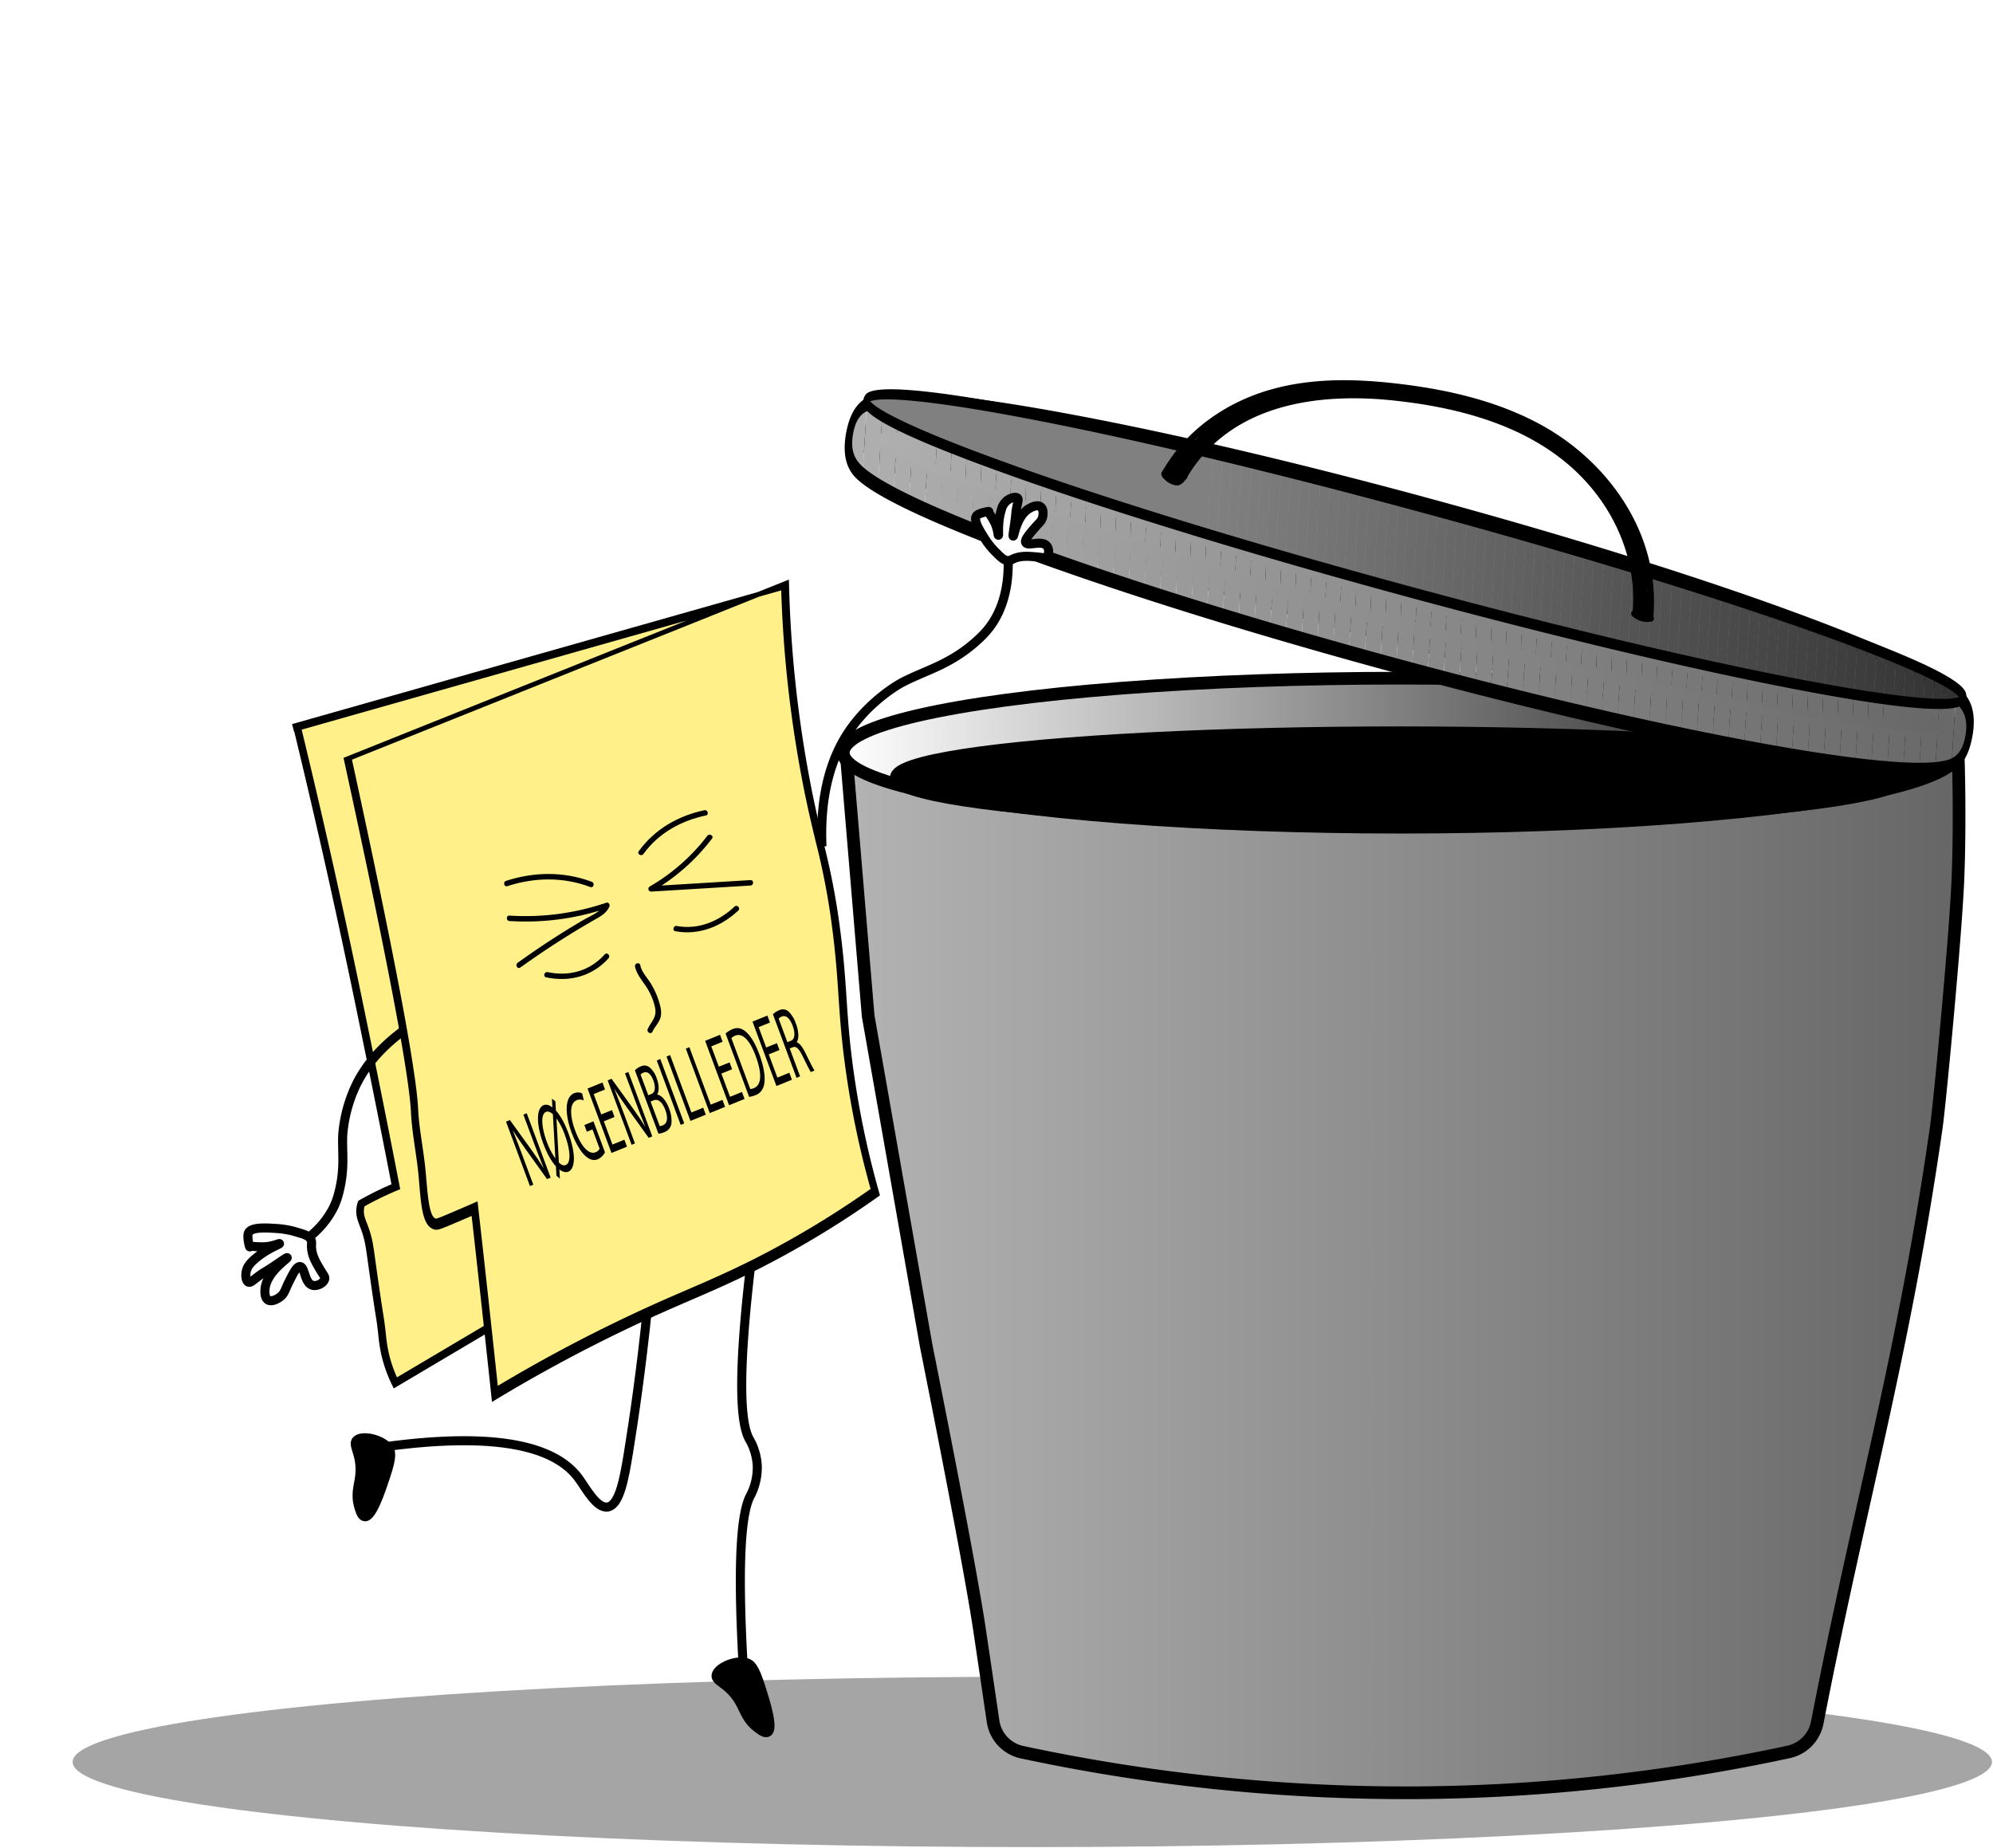 <svg id="Layer_1" data-name="Layer 1" xmlns="http://www.w3.org/2000/svg" xmlns:xlink="http://www.w3.org/1999/xlink" viewBox="0 0 1100 1020"><defs><style>.cls-1,.cls-134{fill:none;}.cls-2,.cls-53{fill:gray;}.cls-2{opacity:0.7;}.cls-134,.cls-135,.cls-136,.cls-3,.cls-4,.cls-5{stroke:#000;stroke-miterlimit:10;}.cls-3,.cls-4,.cls-5{stroke-width:7px;}.cls-3{fill:url(#linear-gradient);}.cls-4{fill:url(#White_Black);}.cls-6{clip-path:url(#clip-path);}.cls-7{fill:#afafaf;}.cls-8{fill:#aeaeae;}.cls-9{fill:#adadad;}.cls-10{fill:#acacac;}.cls-11{fill:#ababab;}.cls-12{fill:#aaa;}.cls-13{fill:#a9a9a9;}.cls-14{fill:#a8a8a8;}.cls-15{fill:#a7a7a7;}.cls-16{fill:#a6a6a6;}.cls-17{fill:#a5a5a5;}.cls-18{fill:#a4a4a4;}.cls-19{fill:#a3a3a3;}.cls-20{fill:#a2a2a2;}.cls-21{fill:#a1a1a1;}.cls-22{fill:#a0a0a0;}.cls-23{fill:#9f9f9f;}.cls-24{fill:#9e9e9e;}.cls-25{fill:#9d9d9d;}.cls-26{fill:#9c9c9c;}.cls-27{fill:#9b9b9b;}.cls-28{fill:#9a9a9a;}.cls-29{fill:#999;}.cls-30{fill:#989898;}.cls-31{fill:#979797;}.cls-32{fill:#969696;}.cls-33{fill:#959595;}.cls-34{fill:#949494;}.cls-35{fill:#939393;}.cls-36{fill:#929292;}.cls-37{fill:#919191;}.cls-38{fill:#909090;}.cls-39{fill:#8f8f8f;}.cls-40{fill:#8e8e8e;}.cls-41{fill:#8d8d8d;}.cls-42{fill:#8c8c8c;}.cls-43{fill:#8a8a8a;}.cls-44{fill:#898989;}.cls-45{fill:#888;}.cls-46{fill:#878787;}.cls-47{fill:#868686;}.cls-48{fill:#858585;}.cls-49{fill:#848484;}.cls-50{fill:#838383;}.cls-51{fill:#828282;}.cls-52{fill:#818181;}.cls-54{fill:#7f7f7f;}.cls-55{fill:#7e7e7e;}.cls-56{fill:#7d7d7d;}.cls-57{fill:#7c7c7c;}.cls-58{fill:#7b7b7b;}.cls-59{fill:#7a7a7a;}.cls-60{fill:#797979;}.cls-61{fill:#787878;}.cls-62{fill:#777;}.cls-63{fill:#767676;}.cls-64{fill:#757575;}.cls-65{fill:#747474;}.cls-66{fill:#737373;}.cls-67{fill:#727272;}.cls-68{fill:#717171;}.cls-69{fill:#707070;}.cls-70{fill:#6f6f6f;}.cls-71{fill:#6e6e6e;}.cls-72{fill:#6d6d6d;}.cls-73{fill:#6c6c6c;}.cls-74{fill:#6b6b6b;}.cls-75{fill:#6a6a6a;}.cls-76{fill:#696969;}.cls-77{fill:#686868;}.cls-78{clip-path:url(#clip-path-2);}.cls-79{clip-path:url(#clip-path-3);}.cls-80{clip-path:url(#clip-path-4);}.cls-81{fill:#676767;}.cls-82{fill:#666;}.cls-83{fill:#656565;}.cls-84{fill:#646464;}.cls-85{fill:#636363;}.cls-86{fill:#626262;}.cls-87{fill:#616161;}.cls-88{fill:#606060;}.cls-89{fill:#5f5f5f;}.cls-90{fill:#5e5e5e;}.cls-91{fill:#5d5d5d;}.cls-92{fill:#5c5c5c;}.cls-93{fill:#5b5b5b;}.cls-94{fill:#5a5a5a;}.cls-95{fill:#585858;}.cls-96{fill:#575757;}.cls-97{fill:#565656;}.cls-98{fill:#555;}.cls-99{fill:#545454;}.cls-100{fill:#535353;}.cls-101{fill:#525252;}.cls-102{fill:#515151;}.cls-103{fill:#505050;}.cls-104{fill:#4f4f4f;}.cls-105{fill:#4e4e4e;}.cls-106{fill:#4d4d4d;}.cls-107{fill:#4c4c4c;}.cls-108{fill:#4b4b4b;}.cls-109{fill:#4a4a4a;}.cls-110{fill:#494949;}.cls-111{fill:#484848;}.cls-112{fill:#474747;}.cls-113{fill:#464646;}.cls-114{fill:#454545;}.cls-115{fill:#444;}.cls-116{fill:#434343;}.cls-117{fill:#424242;}.cls-118{fill:#414141;}.cls-119{fill:#404040;}.cls-120{fill:#3f3f3f;}.cls-121{fill:#3e3e3e;}.cls-122{fill:#3d3d3d;}.cls-123{fill:#3c3c3c;}.cls-124{fill:#3b3b3b;}.cls-125{fill:#3a3a3a;}.cls-126{fill:#393939;}.cls-127{fill:#383838;}.cls-128{fill:#373737;}.cls-129{fill:#363636;}.cls-130{fill:#353535;}.cls-131{fill:#343434;}.cls-132{fill:#333;}.cls-133{fill:#fff08a;}.cls-134,.cls-135,.cls-136{stroke-width:5px;}.cls-135{fill:#fff;}</style><linearGradient id="linear-gradient" x1="467.285" y1="696.482" x2="1081.272" y2="696.482" gradientUnits="userSpaceOnUse"><stop offset="0" stop-color="#b3b3b3"/><stop offset="1" stop-color="#666"/></linearGradient><linearGradient id="White_Black" x1="465.457" y1="415.41" x2="1080.614" y2="415.41" gradientUnits="userSpaceOnUse"><stop offset="0" stop-color="#fff"/><stop offset="1"/></linearGradient><clipPath id="clip-path"><ellipse class="cls-1" cx="777.804" cy="322.736" rx="29.975" ry="313.597" transform="translate(262.247 988.572) rotate(-74.784)"/></clipPath><clipPath id="clip-path-2"><path class="cls-1" d="M1075.618,422.941a23.668,23.668,0,0,1-3.875.99c-4.549.862-11.05,1.139-19.321.82-16.014-.617-38.54-3.384-66.954-8.225C927.187,406.597,850.524,389.043,769.6,367.098s-156.448-45.659-212.661-66.777c-27.406-10.295-48.755-19.427-63.456-27.139-7.594-3.984-13.377-7.59-17.187-10.72-3.546-2.912-10.147-8.332-7.345-23.478,2.803-15.148,10.685-16.639,14.914-17.443,4.55-.863,11.05-1.139,19.321-.82,16.015.616,38.541,3.384,66.955,8.225,58.28,9.93,134.944,27.483,215.869,49.427s156.448,45.66,212.66,66.777c27.406,10.295,48.755,19.427,63.456,27.139,7.594,3.984,13.377,7.59,17.187,10.72,3.546,2.912,10.147,8.332,7.345,23.478C1084.582,417.707,1079.719,421.436,1075.618,422.941ZM515.885,251.71c44.519,20.21,131.014,51.057,259.184,85.813,128.157,34.753,217.264,51.524,264.652,56.238-44.519-20.21-131.013-51.058-259.182-85.813S563.271,256.423,515.885,251.71Z"/></clipPath><clipPath id="clip-path-3"><ellipse class="cls-1" cx="778.12" cy="321.235" rx="21.392" ry="305.226" transform="translate(264.059 987.87) rotate(-74.796)"/></clipPath><clipPath id="clip-path-4"><ellipse class="cls-1" cx="780.794" cy="303.067" rx="23.51" ry="313.816" transform="translate(283.541 977.032) rotate(-74.794)"/></clipPath></defs><title>skrald3</title><ellipse class="cls-2" cx="569.763" cy="972.42" rx="529.662" ry="47"/><path class="cls-3" d="M1067.544,403.515s9.815,5.48,13.07,11.883c.309.607,1.313,39.197,0,70.381-1.335,31.713-10.075,123.553-11.883,136.194-17.99,125.785-42.138,207.201-65.741,328.761a20.529,20.529,0,0,1-15.81,16.165,1007.305,1007.305,0,0,1-204.674,22.523A1011.847,1011.847,0,0,1,564.114,967.048h0a20.53,20.53,0,0,1-16.015-17.1l-.377-2.572c-3.998-27.27-7.075-47.779-7.312-49.359-5.496-36.525-26.103-139.667-29.25-155.389l-31.831-180.98q-.161-.916-.239-1.844L467.285,418.982"/><ellipse class="cls-4" cx="773.035" cy="415.41" rx="307.578" ry="41.12"/><ellipse class="cls-5" cx="772.578" cy="429.157" rx="277.872" ry="24.747"/><g class="cls-6"><polygon class="cls-7" points="475.293 238.002 471.265 302.21 462.177 300.358 475.293 238.002"/><polygon class="cls-7" points="479.021 220.277 479.698 220.029 485.023 221.114 479.827 303.955 471.265 302.21 475.293 238.002 479.021 220.277"/><polygon class="cls-8" points="493.585 222.859 488.388 305.7 479.827 303.955 485.023 221.114 493.585 222.859"/><polygon class="cls-9" points="502.146 224.604 496.95 307.445 488.388 305.7 493.585 222.859 502.146 224.604"/><polygon class="cls-10" points="510.708 226.349 505.512 309.19 496.95 307.445 502.146 224.604 510.708 226.349"/><polygon class="cls-11" points="519.27 228.094 514.074 310.935 505.512 309.19 510.708 226.349 519.27 228.094"/><polygon class="cls-12" points="527.832 229.839 522.635 312.68 514.074 310.935 519.27 228.094 527.832 229.839"/><polygon class="cls-13" points="536.393 231.584 531.197 314.425 522.635 312.68 527.832 229.839 536.393 231.584"/><polygon class="cls-14" points="544.955 233.329 539.759 316.17 531.197 314.425 536.393 231.584 544.955 233.329"/><polygon class="cls-15" points="553.517 235.074 548.321 317.915 539.759 316.17 544.955 233.329 553.517 235.074"/><polygon class="cls-16" points="562.078 236.819 556.882 319.66 548.321 317.915 553.517 235.074 562.078 236.819"/><polygon class="cls-17" points="570.64 238.564 565.444 321.405 556.882 319.66 562.078 236.819 570.64 238.564"/><polygon class="cls-18" points="579.202 240.309 574.006 323.15 565.444 321.405 570.64 238.564 579.202 240.309"/><polygon class="cls-19" points="587.764 242.054 582.567 324.895 574.006 323.15 579.202 240.309 587.764 242.054"/><polygon class="cls-20" points="596.325 243.799 591.129 326.64 582.567 324.895 587.764 242.054 596.325 243.799"/><polygon class="cls-21" points="604.887 245.544 599.691 328.385 591.129 326.64 596.325 243.799 604.887 245.544"/><polygon class="cls-22" points="613.449 247.288 608.253 330.13 599.691 328.385 604.887 245.544 613.449 247.288"/><polygon class="cls-23" points="622.01 249.033 616.814 331.874 608.253 330.13 613.449 247.288 622.01 249.033"/><polygon class="cls-24" points="630.572 250.778 625.376 333.619 616.814 331.874 622.01 249.033 630.572 250.778"/><polygon class="cls-25" points="639.134 252.523 633.938 335.364 625.376 333.619 630.572 250.778 639.134 252.523"/><polygon class="cls-26" points="647.696 254.268 642.499 337.109 633.938 335.364 639.134 252.523 647.696 254.268"/><polygon class="cls-27" points="656.257 256.013 651.061 338.854 642.499 337.109 647.696 254.268 656.257 256.013"/><polygon class="cls-28" points="664.819 257.758 659.623 340.599 651.061 338.854 656.257 256.013 664.819 257.758"/><polygon class="cls-29" points="673.381 259.503 668.185 342.344 659.623 340.599 664.819 257.758 673.381 259.503"/><polygon class="cls-30" points="681.943 261.248 676.746 344.089 668.185 342.344 673.381 259.503 681.943 261.248"/><polygon class="cls-31" points="690.504 262.993 685.308 345.834 676.746 344.089 681.943 261.248 690.504 262.993"/><polygon class="cls-32" points="699.066 264.738 693.87 347.579 685.308 345.834 690.504 262.993 699.066 264.738"/><polygon class="cls-33" points="707.628 266.483 702.431 349.324 693.87 347.579 699.066 264.738 707.628 266.483"/><polygon class="cls-34" points="716.189 268.228 710.993 351.069 702.431 349.324 707.628 266.483 716.189 268.228"/><polygon class="cls-35" points="724.751 269.973 719.555 352.814 710.993 351.069 716.189 268.228 724.751 269.973"/><polygon class="cls-36" points="733.313 271.718 728.117 354.559 719.555 352.814 724.751 269.973 733.313 271.718"/><polygon class="cls-37" points="741.875 273.463 736.678 356.304 728.117 354.559 733.313 271.718 741.875 273.463"/><polygon class="cls-38" points="750.436 275.208 745.24 358.049 736.678 356.304 741.875 273.463 750.436 275.208"/><polygon class="cls-39" points="758.998 276.953 753.802 359.794 745.24 358.049 750.436 275.208 758.998 276.953"/><polygon class="cls-40" points="767.56 278.698 762.364 361.539 753.802 359.794 758.998 276.953 767.56 278.698"/><polygon class="cls-41" points="776.121 280.443 770.925 363.284 762.364 361.539 767.56 278.698 776.121 280.443"/><polygon class="cls-42" points="784.683 282.188 779.487 365.029 770.925 363.284 776.121 280.443 784.683 282.188"/><polygon class="cls-43" points="793.245 283.932 788.049 366.774 779.487 365.029 784.683 282.188 793.245 283.932"/><polygon class="cls-44" points="801.807 285.677 796.61 368.518 788.049 366.774 793.245 283.932 801.807 285.677"/><polygon class="cls-45" points="810.368 287.422 805.172 370.263 796.61 368.518 801.807 285.677 810.368 287.422"/><polygon class="cls-46" points="818.93 289.167 813.734 372.008 805.172 370.263 810.368 287.422 818.93 289.167"/><polygon class="cls-47" points="827.492 290.912 822.296 373.753 813.734 372.008 818.93 289.167 827.492 290.912"/><polygon class="cls-48" points="836.053 292.657 830.857 375.498 822.296 373.753 827.492 290.912 836.053 292.657"/><polygon class="cls-49" points="844.615 294.402 839.419 377.243 830.857 375.498 836.053 292.657 844.615 294.402"/><polygon class="cls-50" points="853.177 296.147 847.981 378.988 839.419 377.243 844.615 294.402 853.177 296.147"/><polygon class="cls-51" points="861.739 297.892 856.542 380.733 847.981 378.988 853.177 296.147 861.739 297.892"/><polygon class="cls-52" points="870.3 299.637 865.104 382.478 856.542 380.733 861.739 297.892 870.3 299.637"/><polygon class="cls-53" points="878.862 301.382 873.666 384.223 865.104 382.478 870.3 299.637 878.862 301.382"/><polygon class="cls-54" points="887.424 303.127 882.228 385.968 873.666 384.223 878.862 301.382 887.424 303.127"/><polygon class="cls-55" points="895.986 304.872 890.789 387.713 882.228 385.968 887.424 303.127 895.986 304.872"/><polygon class="cls-56" points="904.547 306.617 899.351 389.458 890.789 387.713 895.986 304.872 904.547 306.617"/><polygon class="cls-57" points="913.109 308.362 907.913 391.203 899.351 389.458 904.547 306.617 913.109 308.362"/><polygon class="cls-58" points="921.671 310.107 916.474 392.948 907.913 391.203 913.109 308.362 921.671 310.107"/><polygon class="cls-59" points="930.232 311.852 925.036 394.693 916.474 392.948 921.671 310.107 930.232 311.852"/><polygon class="cls-60" points="938.794 313.597 933.598 396.438 925.036 394.693 930.232 311.852 938.794 313.597"/><polygon class="cls-61" points="947.356 315.342 942.16 398.183 933.598 396.438 938.794 313.597 947.356 315.342"/><polygon class="cls-62" points="955.918 317.087 950.721 399.928 942.16 398.183 947.356 315.342 955.918 317.087"/><polygon class="cls-63" points="964.479 318.831 959.283 401.673 950.721 399.928 955.918 317.087 964.479 318.831"/><polygon class="cls-64" points="973.041 320.576 967.845 403.417 959.283 401.673 964.479 318.831 973.041 320.576"/><polygon class="cls-65" points="981.603 322.321 976.406 405.162 967.845 403.417 973.041 320.576 981.603 322.321"/><polygon class="cls-66" points="990.164 324.066 984.968 406.907 976.406 405.162 981.603 322.321 990.164 324.066"/><polygon class="cls-67" points="998.726 325.811 993.53 408.652 984.968 406.907 990.164 324.066 998.726 325.811"/><polygon class="cls-68" points="1007.288 327.556 1002.092 410.397 993.53 408.652 998.726 325.811 1007.288 327.556"/><polygon class="cls-69" points="1015.85 329.301 1010.653 412.142 1002.092 410.397 1007.288 327.556 1015.85 329.301"/><polygon class="cls-70" points="1024.411 331.046 1019.215 413.887 1010.653 412.142 1015.85 329.301 1024.411 331.046"/><polygon class="cls-71" points="1032.973 332.791 1027.777 415.632 1019.215 413.887 1024.411 331.046 1032.973 332.791"/><polygon class="cls-72" points="1041.535 334.536 1036.339 417.377 1027.777 415.632 1032.973 332.791 1041.535 334.536"/><polygon class="cls-73" points="1050.096 336.281 1044.9 419.122 1036.339 417.377 1041.535 334.536 1050.096 336.281"/><polygon class="cls-74" points="1058.658 338.026 1053.462 420.867 1044.9 419.122 1050.096 336.281 1058.658 338.026"/><polygon class="cls-75" points="1067.22 339.771 1062.024 422.612 1053.462 420.867 1058.658 338.026 1067.22 339.771"/><polygon class="cls-76" points="1075.782 341.516 1070.585 424.357 1062.024 422.612 1067.22 339.771 1075.782 341.516"/><polygon class="cls-77" points="1084.343 343.261 1080.316 407.469 1076.588 425.194 1075.911 425.442 1070.585 424.357 1075.782 341.516 1084.343 343.261"/><polygon class="cls-77" points="1080.316 407.469 1084.343 343.261 1093.431 345.113 1080.316 407.469"/></g><path d="M939.579,396.606C889.763,386.453,831.647,372.5,771.46,356.178c-80.871-21.929-156.335-45.626-212.494-66.724-88.642-33.299-86.755-43.5-85.741-48.979a9.825,9.825,0,0,1,1.741-4.114c2.123-2.793,8.585-11.294,98.343,4.379,57.589,10.059,132.465,27.3,210.84,48.552C865.02,311.223,940.484,334.92,996.643,356.016c88.641,33.301,86.754,43.5,85.741,48.979a9.821,9.821,0,0,1-1.741,4.114c-2.124,2.795-8.587,11.296-98.343-4.379C968.936,402.398,954.632,399.674,939.579,396.606ZM478.037,241.33c3.375,4.405,18.642,16.602,87.119,42.041,55.626,20.667,129.514,43.776,208.052,65.073,78.132,21.189,152.818,38.401,210.298,48.45,70.662,12.362,89.225,9.406,94.066,7.248-3.375-4.405-18.642-16.6-87.12-42.041-55.625-20.665-129.514-43.776-208.052-65.073-78.133-21.185-152.816-38.396-210.297-48.447C501.441,236.218,482.878,239.174,478.037,241.33Z"/><g class="cls-78"><polygon class="cls-11" points="510.531 277.167 509.598 292.051 507.491 291.621 510.531 277.167"/><polygon class="cls-12" points="516.738 247.658 520.432 246.303 521.313 246.482 518.342 293.833 509.598 292.051 510.531 277.167 516.738 247.658"/><polygon class="cls-13" points="530.058 248.264 527.087 295.615 518.342 293.833 521.313 246.482 530.058 248.264"/><polygon class="cls-14" points="538.803 250.047 535.832 297.398 527.087 295.615 530.058 248.264 538.803 250.047"/><polygon class="cls-15" points="547.547 251.829 544.577 299.18 535.832 297.398 538.803 250.047 547.547 251.829"/><polygon class="cls-16" points="556.292 253.611 553.322 300.962 544.577 299.18 547.547 251.829 556.292 253.611"/><polygon class="cls-17" points="565.037 255.394 562.067 302.745 553.322 300.962 556.292 253.611 565.037 255.394"/><polygon class="cls-18" points="573.782 257.176 570.812 304.527 562.067 302.745 565.037 255.394 573.782 257.176"/><polygon class="cls-19" points="582.527 258.958 579.557 306.309 570.812 304.527 573.782 257.176 582.527 258.958"/><polygon class="cls-20" points="591.272 260.74 588.302 308.091 579.557 306.309 582.527 258.958 591.272 260.74"/><polygon class="cls-21" points="600.017 262.523 597.047 309.874 588.302 308.091 591.272 260.74 600.017 262.523"/><polygon class="cls-22" points="608.762 264.305 605.792 311.656 597.047 309.874 600.017 262.523 608.762 264.305"/><polygon class="cls-23" points="617.507 266.087 614.537 313.438 605.792 311.656 608.762 264.305 617.507 266.087"/><polygon class="cls-24" points="626.252 267.87 623.282 315.221 614.537 313.438 617.507 266.087 626.252 267.87"/><polygon class="cls-25" points="634.997 269.652 632.027 317.003 623.282 315.221 626.252 267.87 634.997 269.652"/><polygon class="cls-26" points="643.742 271.434 640.772 318.785 632.027 317.003 634.997 269.652 643.742 271.434"/><polygon class="cls-27" points="652.487 273.217 649.517 320.567 640.772 318.785 643.742 271.434 652.487 273.217"/><polygon class="cls-28" points="661.232 274.999 658.262 322.35 649.517 320.567 652.487 273.217 661.232 274.999"/><polygon class="cls-29" points="669.977 276.781 667.007 324.132 658.262 322.35 661.232 274.999 669.977 276.781"/><polygon class="cls-30" points="678.722 278.563 675.752 325.914 667.007 324.132 669.977 276.781 678.722 278.563"/><polygon class="cls-31" points="687.467 280.346 684.497 327.697 675.752 325.914 678.722 278.563 687.467 280.346"/><polygon class="cls-32" points="696.212 282.128 693.242 329.479 684.497 327.697 687.467 280.346 696.212 282.128"/><polygon class="cls-33" points="704.957 283.91 701.987 331.261 693.242 329.479 696.212 282.128 704.957 283.91"/><polygon class="cls-34" points="713.702 285.693 710.732 333.044 701.987 331.261 704.957 283.91 713.702 285.693"/><polygon class="cls-35" points="722.447 287.475 719.477 334.826 710.732 333.044 713.702 285.693 722.447 287.475"/><polygon class="cls-36" points="731.192 289.257 728.221 336.608 719.477 334.826 722.447 287.475 731.192 289.257"/><polygon class="cls-37" points="739.937 291.039 736.966 338.39 728.221 336.608 731.192 289.257 739.937 291.039"/><polygon class="cls-38" points="748.681 292.822 745.711 340.173 736.966 338.39 739.937 291.039 748.681 292.822"/><polygon class="cls-39" points="757.426 294.604 754.456 341.955 745.711 340.173 748.681 292.822 757.426 294.604"/><polygon class="cls-40" points="766.171 296.386 763.201 343.737 754.456 341.955 757.426 294.604 766.171 296.386"/><polygon class="cls-41" points="774.916 298.169 771.946 345.52 763.201 343.737 766.171 296.386 774.916 298.169"/><polygon class="cls-42" points="783.661 299.951 780.691 347.302 771.946 345.52 774.916 298.169 783.661 299.951"/><polygon class="cls-43" points="792.406 301.733 789.436 349.084 780.691 347.302 783.661 299.951 792.406 301.733"/><polygon class="cls-44" points="801.151 303.516 798.181 350.867 789.436 349.084 792.406 301.733 801.151 303.516"/><polygon class="cls-45" points="809.896 305.298 806.926 352.649 798.181 350.867 801.151 303.516 809.896 305.298"/><polygon class="cls-46" points="818.641 307.08 815.671 354.431 806.926 352.649 809.896 305.298 818.641 307.08"/><polygon class="cls-47" points="827.386 308.862 824.416 356.213 815.671 354.431 818.641 307.08 827.386 308.862"/><polygon class="cls-48" points="836.131 310.645 833.161 357.996 824.416 356.213 827.386 308.862 836.131 310.645"/><polygon class="cls-49" points="844.876 312.427 841.906 359.778 833.161 357.996 836.131 310.645 844.876 312.427"/><polygon class="cls-50" points="853.621 314.209 850.651 361.56 841.906 359.778 844.876 312.427 853.621 314.209"/><polygon class="cls-51" points="862.366 315.992 859.396 363.343 850.651 361.56 853.621 314.209 862.366 315.992"/><polygon class="cls-52" points="871.111 317.774 868.141 365.125 859.396 363.343 862.366 315.992 871.111 317.774"/><polygon class="cls-53" points="879.856 319.556 876.886 366.907 868.141 365.125 871.111 317.774 879.856 319.556"/><polygon class="cls-54" points="888.601 321.339 885.631 368.689 876.886 366.907 879.856 319.556 888.601 321.339"/><polygon class="cls-55" points="897.346 323.121 894.376 370.472 885.631 368.689 888.601 321.339 897.346 323.121"/><polygon class="cls-56" points="906.091 324.903 903.121 372.254 894.376 370.472 897.346 323.121 906.091 324.903"/><polygon class="cls-57" points="914.836 326.685 911.866 374.036 903.121 372.254 906.091 324.903 914.836 326.685"/><polygon class="cls-58" points="923.581 328.468 920.611 375.819 911.866 374.036 914.836 326.685 923.581 328.468"/><polygon class="cls-59" points="932.326 330.25 929.356 377.601 920.611 375.819 923.581 328.468 932.326 330.25"/><polygon class="cls-60" points="941.071 332.032 938.1 379.383 929.356 377.601 932.326 330.25 941.071 332.032"/><polygon class="cls-61" points="949.816 333.815 946.845 381.166 938.1 379.383 941.071 332.032 949.816 333.815"/><polygon class="cls-62" points="958.56 335.597 955.59 382.948 946.845 381.166 949.816 333.815 958.56 335.597"/><polygon class="cls-63" points="967.305 337.379 964.335 384.73 955.59 382.948 958.56 335.597 967.305 337.379"/><polygon class="cls-64" points="976.05 339.161 973.08 386.512 964.335 384.73 967.305 337.379 976.05 339.161"/><polygon class="cls-65" points="984.795 340.944 981.825 388.295 973.08 386.512 976.05 339.161 984.795 340.944"/><polygon class="cls-66" points="993.54 342.726 990.57 390.077 981.825 388.295 984.795 340.944 993.54 342.726"/><polygon class="cls-67" points="1002.285 344.508 999.315 391.859 990.57 390.077 993.54 342.726 1002.285 344.508"/><polygon class="cls-68" points="1011.03 346.291 1008.06 393.642 999.315 391.859 1002.285 344.508 1011.03 346.291"/><polygon class="cls-69" points="1019.775 348.073 1016.805 395.424 1008.06 393.642 1011.03 346.291 1019.775 348.073"/><polygon class="cls-70" points="1028.52 349.855 1025.55 397.206 1016.805 395.424 1019.775 348.073 1028.52 349.855"/><polygon class="cls-71" points="1037.265 351.638 1034.295 398.989 1025.55 397.206 1028.52 349.855 1037.265 351.638"/><polygon class="cls-72" points="1046.01 353.42 1045.077 368.298 1038.869 397.814 1035.177 399.168 1034.295 398.989 1037.265 351.638 1046.01 353.42"/><polygon class="cls-73" points="1045.077 368.298 1046.01 353.42 1048.116 353.849 1045.077 368.298"/><polygon class="cls-7" points="468.674 238.476 464.05 312.205 453.614 310.078 468.674 238.476"/><polygon class="cls-7" points="472.606 219.784 478.847 217.494 472.795 313.988 464.05 312.205 468.674 238.476 472.606 219.784"/><polygon class="cls-8" points="478.847 217.494 487.912 214.168 481.539 315.77 472.795 313.988 478.847 217.494"/><polygon class="cls-9" points="487.912 214.168 494.798 211.641 496.901 212.07 490.284 317.552 481.539 315.77 487.912 214.168"/><polygon class="cls-10" points="505.646 213.852 499.029 319.334 490.284 317.552 496.901 212.07 505.646 213.852"/><polygon class="cls-11" points="514.391 215.635 507.774 321.117 499.029 319.334 505.646 213.852 514.391 215.635"/><polygon class="cls-12" points="523.136 217.417 516.519 322.899 507.774 321.117 514.391 215.635 523.136 217.417"/><polygon class="cls-13" points="531.881 219.199 525.264 324.681 516.519 322.899 523.136 217.417 531.881 219.199"/><polygon class="cls-14" points="540.626 220.982 534.009 326.464 525.264 324.681 531.881 219.199 540.626 220.982"/><polygon class="cls-15" points="549.371 222.764 542.754 328.246 534.009 326.464 540.626 220.982 549.371 222.764"/><polygon class="cls-16" points="558.116 224.546 551.499 330.028 542.754 328.246 549.371 222.764 558.116 224.546"/><polygon class="cls-17" points="566.86 226.328 560.244 331.811 551.499 330.028 558.116 224.546 566.86 226.328"/><polygon class="cls-18" points="575.605 228.111 568.989 333.593 560.244 331.811 566.86 226.328 575.605 228.111"/><polygon class="cls-19" points="584.35 229.893 577.734 335.375 568.989 333.593 575.605 228.111 584.35 229.893"/><polygon class="cls-20" points="593.095 231.675 586.479 337.157 577.734 335.375 584.35 229.893 593.095 231.675"/><polygon class="cls-21" points="601.84 233.458 595.224 338.94 586.479 337.157 593.095 231.675 601.84 233.458"/><polygon class="cls-22" points="610.585 235.24 603.969 340.722 595.224 338.94 601.84 233.458 610.585 235.24"/><polygon class="cls-23" points="619.33 237.022 612.714 342.504 603.969 340.722 610.585 235.24 619.33 237.022"/><polygon class="cls-24" points="628.075 238.804 621.459 344.287 612.714 342.504 619.33 237.022 628.075 238.804"/><polygon class="cls-25" points="636.82 240.587 630.204 346.069 621.459 344.287 628.075 238.804 636.82 240.587"/><polygon class="cls-26" points="645.565 242.369 638.949 347.851 630.204 346.069 636.82 240.587 645.565 242.369"/><polygon class="cls-27" points="654.31 244.151 647.694 349.634 638.949 347.851 645.565 242.369 654.31 244.151"/><polygon class="cls-28" points="663.055 245.934 656.439 351.416 647.694 349.634 654.31 244.151 663.055 245.934"/><polygon class="cls-29" points="671.8 247.716 665.184 353.198 656.439 351.416 663.055 245.934 671.8 247.716"/><polygon class="cls-30" points="680.545 249.498 673.929 354.98 665.184 353.198 671.8 247.716 680.545 249.498"/><polygon class="cls-31" points="689.29 251.281 682.674 356.763 673.929 354.98 680.545 249.498 689.29 251.281"/><polygon class="cls-32" points="698.035 253.063 691.418 358.545 682.674 356.763 689.29 251.281 698.035 253.063"/><polygon class="cls-33" points="706.78 254.845 700.163 360.327 691.418 358.545 698.035 253.063 706.78 254.845"/><polygon class="cls-34" points="715.525 256.627 708.908 362.11 700.163 360.327 706.78 254.845 715.525 256.627"/><polygon class="cls-35" points="724.27 258.41 717.653 363.892 708.908 362.11 715.525 256.627 724.27 258.41"/><polygon class="cls-36" points="733.015 260.192 726.398 365.674 717.653 363.892 724.27 258.41 733.015 260.192"/><polygon class="cls-37" points="741.76 261.974 735.143 367.456 726.398 365.674 733.015 260.192 741.76 261.974"/><polygon class="cls-38" points="750.505 263.757 743.888 369.239 735.143 367.456 741.76 261.974 750.505 263.757"/><polygon class="cls-39" points="759.25 265.539 752.633 371.021 743.888 369.239 750.505 263.757 759.25 265.539"/><polygon class="cls-40" points="767.995 267.321 761.378 372.803 752.633 371.021 759.25 265.539 767.995 267.321"/><polygon class="cls-41" points="776.739 269.104 770.123 374.586 761.378 372.803 767.995 267.321 776.739 269.104"/><polygon class="cls-42" points="785.484 270.886 778.868 376.368 770.123 374.586 776.739 269.104 785.484 270.886"/><polygon class="cls-43" points="794.229 272.668 787.613 378.15 778.868 376.368 785.484 270.886 794.229 272.668"/><polygon class="cls-44" points="802.974 274.45 796.358 379.933 787.613 378.15 794.229 272.668 802.974 274.45"/><polygon class="cls-45" points="811.719 276.233 805.103 381.715 796.358 379.933 802.974 274.45 811.719 276.233"/><polygon class="cls-46" points="820.464 278.015 813.848 383.497 805.103 381.715 811.719 276.233 820.464 278.015"/><polygon class="cls-47" points="829.209 279.797 822.593 385.279 813.848 383.497 820.464 278.015 829.209 279.797"/><polygon class="cls-48" points="837.954 281.58 831.338 387.062 822.593 385.279 829.209 279.797 837.954 281.58"/><polygon class="cls-49" points="846.699 283.362 840.083 388.844 831.338 387.062 837.954 281.58 846.699 283.362"/><polygon class="cls-50" points="855.444 285.144 848.828 390.626 840.083 388.844 846.699 283.362 855.444 285.144"/><polygon class="cls-51" points="864.189 286.926 857.573 392.409 848.828 390.626 855.444 285.144 864.189 286.926"/><polygon class="cls-52" points="872.934 288.709 866.318 394.191 857.573 392.409 864.189 286.926 872.934 288.709"/><polygon class="cls-53" points="881.679 290.491 875.063 395.973 866.318 394.191 872.934 288.709 881.679 290.491"/><polygon class="cls-54" points="890.424 292.273 883.808 397.756 875.063 395.973 881.679 290.491 890.424 292.273"/><polygon class="cls-55" points="899.169 294.056 892.553 399.538 883.808 397.756 890.424 292.273 899.169 294.056"/><polygon class="cls-56" points="907.914 295.838 901.297 401.32 892.553 399.538 899.169 294.056 907.914 295.838"/><polygon class="cls-57" points="916.659 297.62 910.042 403.102 901.297 401.32 907.914 295.838 916.659 297.62"/><polygon class="cls-58" points="925.404 299.403 918.787 404.885 910.042 403.102 916.659 297.62 925.404 299.403"/><polygon class="cls-59" points="934.149 301.185 927.532 406.667 918.787 404.885 925.404 299.403 934.149 301.185"/><polygon class="cls-60" points="942.894 302.967 936.277 408.449 927.532 406.667 934.149 301.185 942.894 302.967"/><polygon class="cls-61" points="951.639 304.749 945.022 410.232 936.277 408.449 942.894 302.967 951.639 304.749"/><polygon class="cls-62" points="960.384 306.532 953.767 412.014 945.022 410.232 951.639 304.749 960.384 306.532"/><polygon class="cls-63" points="969.129 308.314 962.512 413.796 953.767 412.014 960.384 306.532 969.129 308.314"/><polygon class="cls-64" points="977.874 310.096 971.257 415.578 962.512 413.796 969.129 308.314 977.874 310.096"/><polygon class="cls-65" points="986.618 311.879 980.002 417.361 971.257 415.578 977.874 310.096 986.618 311.879"/><polygon class="cls-66" points="995.363 313.661 988.747 419.143 980.002 417.361 986.618 311.879 995.363 313.661"/><polygon class="cls-67" points="1004.108 315.443 997.492 420.925 988.747 419.143 995.363 313.661 1004.108 315.443"/><polygon class="cls-68" points="1012.853 317.226 1006.237 422.708 997.492 420.925 1004.108 315.443 1012.853 317.226"/><polygon class="cls-69" points="1021.598 319.008 1014.982 424.49 1006.237 422.708 1012.853 317.226 1021.598 319.008"/><polygon class="cls-70" points="1030.343 320.79 1023.727 426.272 1014.982 424.49 1021.598 319.008 1030.343 320.79"/><polygon class="cls-71" points="1039.088 322.572 1032.472 428.055 1023.727 426.272 1030.343 320.79 1039.088 322.572"/><polygon class="cls-72" points="1047.833 324.355 1041.217 429.837 1032.472 428.055 1039.088 322.572 1047.833 324.355"/><polygon class="cls-73" points="1056.578 326.137 1049.962 431.619 1041.217 429.837 1047.833 324.355 1056.578 326.137"/><polygon class="cls-74" points="1065.323 327.919 1058.74 432.873 1057.803 433.217 1049.962 431.619 1056.578 326.137 1065.323 327.919"/><polygon class="cls-75" points="1074.068 329.702 1067.805 429.547 1058.74 432.873 1065.323 327.919 1074.068 329.702"/><polygon class="cls-76" points="1082.813 331.484 1076.871 426.221 1067.805 429.547 1074.068 329.702 1082.813 331.484"/><polygon class="cls-77" points="1091.558 333.266 1086.975 406.331 1083.287 423.867 1076.871 426.221 1082.813 331.484 1091.558 333.266"/><polygon class="cls-77" points="1086.975 406.331 1091.558 333.266 1101.899 335.374 1086.975 406.331"/></g><path d="M936.872,411.411c-49.778-10.145-107.778-24.075-168.146-40.446-80.95-21.951-156.504-45.676-212.747-66.803-27.439-10.308-48.826-19.455-63.567-27.191-7.664-4.019-13.509-7.668-17.375-10.846-3.681-3.021-11.343-9.308-8.01-27.331,3.423-18.502,13.121-20.348,17.262-21.134,4.629-.879,11.207-1.161,19.559-.84,16.057.618,38.625,3.39,67.077,8.238,58.329,9.935,135.022,27.497,215.956,49.447,80.939,21.947,156.493,45.672,212.745,66.804,27.435,10.307,48.822,19.454,63.567,27.189,7.665,4.021,13.51,7.671,17.375,10.846,3.683,3.025,11.343,9.318,8.01,27.331-2.007,10.856-6.449,17.617-13.201,20.093h0a24.309,24.309,0,0,1-4.069,1.044c-4.625.877-11.204,1.159-19.551.84-16.057-.62-38.624-3.392-67.077-8.238C969.857,417.888,953.841,414.869,936.872,411.411ZM617.129,241.829c-16.958-3.456-32.96-6.472-47.776-8.996-28.372-4.836-50.857-7.598-66.831-8.212-8.201-.316-14.624-.048-19.09.801-5.254.998-10.547,2.882-12.559,13.749-2.095,11.33,2.35,16.07,6.681,19.625,3.745,3.08,9.465,6.644,16.999,10.595,14.668,7.697,35.981,16.812,63.345,27.09C614.086,317.59,689.58,341.294,770.474,363.23c80.89,21.937,157.521,39.486,215.781,49.409,28.372,4.834,50.857,7.596,66.832,8.212,8.196.317,14.619.047,19.089-.803a22.579,22.579,0,0,0,3.682-.933l0-.002c4.827-1.769,7.564-5.721,8.876-12.814,2.095-11.324-2.349-16.066-6.679-19.622-3.746-3.078-9.465-6.643-17.001-10.597-14.673-7.696-35.985-16.811-63.345-27.088-56.197-21.112-131.691-44.816-212.575-66.75C724.821,265.885,666.866,251.966,617.129,241.829ZM940.626,381.565c-41.618-8.482-96.381-21.177-166.431-40.173-157.301-42.656-233.758-74.259-259.33-85.864l1.741-7.711c27.211,2.702,107.486,13.6,264.807,56.264,157.285,42.649,233.751,74.256,259.328,85.864l-1.742,7.71C1023.904,396.154,992.466,392.13,940.626,381.565ZM543.549,259.193c39.028,15.66,111.995,41.814,232.393,74.463C896.039,366.22,971.17,380.256,1012.055,386.278c-39.032-15.663-112.004-41.818-232.39-74.462C659.56,279.246,584.429,265.207,543.549,259.193Z"/><g class="cls-79"><polygon class="cls-7" points="483.571 240.504 481.194 293.587 472.767 291.87 483.571 240.504"/><polygon class="cls-7" points="492.434 230.141 489.517 295.284 481.194 293.587 483.571 240.504 486.025 228.835 492.434 230.141"/><polygon class="cls-8" points="500.757 231.837 497.84 296.98 489.517 295.284 492.434 230.141 500.757 231.837"/><polygon class="cls-9" points="509.08 233.533 506.163 298.676 497.84 296.98 500.757 231.837 509.08 233.533"/><polygon class="cls-10" points="517.403 235.23 514.486 300.373 506.163 298.676 509.08 233.533 517.403 235.23"/><polygon class="cls-11" points="525.726 236.926 522.809 302.069 514.486 300.373 517.403 235.23 525.726 236.926"/><polygon class="cls-12" points="534.049 238.622 531.132 303.765 522.809 302.069 525.726 236.926 534.049 238.622"/><polygon class="cls-13" points="542.372 240.319 539.455 305.461 531.132 303.765 534.049 238.622 542.372 240.319"/><polygon class="cls-14" points="550.695 242.015 547.778 307.158 539.455 305.461 542.372 240.319 550.695 242.015"/><polygon class="cls-15" points="559.018 243.711 556.101 308.854 547.778 307.158 550.695 242.015 559.018 243.711"/><polygon class="cls-16" points="567.341 245.408 564.424 310.55 556.101 308.854 559.018 243.711 567.341 245.408"/><polygon class="cls-17" points="575.664 247.104 572.747 312.247 564.424 310.55 567.341 245.408 575.664 247.104"/><polygon class="cls-18" points="583.987 248.8 581.07 313.943 572.747 312.247 575.664 247.104 583.987 248.8"/><polygon class="cls-19" points="592.31 250.496 589.393 315.639 581.07 313.943 583.987 248.8 592.31 250.496"/><polygon class="cls-20" points="600.633 252.193 597.716 317.336 589.393 315.639 592.31 250.496 600.633 252.193"/><polygon class="cls-21" points="608.956 253.889 606.039 319.032 597.716 317.336 600.633 252.193 608.956 253.889"/><polygon class="cls-22" points="617.279 255.585 614.362 320.728 606.039 319.032 608.956 253.889 617.279 255.585"/><polygon class="cls-23" points="625.602 257.282 622.685 322.424 614.362 320.728 617.279 255.585 625.602 257.282"/><polygon class="cls-24" points="633.925 258.978 631.008 324.121 622.685 322.424 625.602 257.282 633.925 258.978"/><polygon class="cls-25" points="642.248 260.674 639.331 325.817 631.008 324.121 633.925 258.978 642.248 260.674"/><polygon class="cls-26" points="650.571 262.371 647.654 327.513 639.331 325.817 642.248 260.674 650.571 262.371"/><polygon class="cls-27" points="658.894 264.067 655.977 329.21 647.654 327.513 650.571 262.371 658.894 264.067"/><polygon class="cls-28" points="667.218 265.763 664.3 330.906 655.977 329.21 658.894 264.067 667.218 265.763"/><polygon class="cls-29" points="675.541 267.46 672.623 332.602 664.3 330.906 667.218 265.763 675.541 267.46"/><polygon class="cls-30" points="683.864 269.156 680.946 334.299 672.623 332.602 675.541 267.46 683.864 269.156"/><polygon class="cls-31" points="692.187 270.852 689.269 335.995 680.946 334.299 683.864 269.156 692.187 270.852"/><polygon class="cls-32" points="700.51 272.548 697.592 337.691 689.269 335.995 692.187 270.852 700.51 272.548"/><polygon class="cls-33" points="708.833 274.245 705.915 339.387 697.592 337.691 700.51 272.548 708.833 274.245"/><polygon class="cls-34" points="717.156 275.941 714.238 341.084 705.915 339.387 708.833 274.245 717.156 275.941"/><polygon class="cls-35" points="725.479 277.637 722.561 342.78 714.238 341.084 717.156 275.941 725.479 277.637"/><polygon class="cls-36" points="733.802 279.334 730.884 344.476 722.561 342.78 725.479 277.637 733.802 279.334"/><polygon class="cls-37" points="742.125 281.03 739.207 346.173 730.884 344.476 733.802 279.334 742.125 281.03"/><polygon class="cls-38" points="750.448 282.726 747.53 347.869 739.207 346.173 742.125 281.03 750.448 282.726"/><polygon class="cls-39" points="758.771 284.423 755.853 349.565 747.53 347.869 750.448 282.726 758.771 284.423"/><polygon class="cls-40" points="767.094 286.119 764.176 351.262 755.853 349.565 758.771 284.423 767.094 286.119"/><polygon class="cls-41" points="775.417 287.815 772.499 352.958 764.176 351.262 767.094 286.119 775.417 287.815"/><polygon class="cls-42" points="783.74 289.511 780.823 354.654 772.499 352.958 775.417 287.815 783.74 289.511"/><polygon class="cls-43" points="792.063 291.208 789.146 356.351 780.823 354.654 783.74 289.511 792.063 291.208"/><polygon class="cls-44" points="800.386 292.904 797.469 358.047 789.146 356.351 792.063 291.208 800.386 292.904"/><polygon class="cls-45" points="808.709 294.6 805.792 359.743 797.469 358.047 800.386 292.904 808.709 294.6"/><polygon class="cls-46" points="817.032 296.297 814.115 361.439 805.792 359.743 808.709 294.6 817.032 296.297"/><polygon class="cls-47" points="825.355 297.993 822.438 363.136 814.115 361.439 817.032 296.297 825.355 297.993"/><polygon class="cls-48" points="833.678 299.689 830.761 364.832 822.438 363.136 825.355 297.993 833.678 299.689"/><polygon class="cls-49" points="842.001 301.386 839.084 366.528 830.761 364.832 833.678 299.689 842.001 301.386"/><polygon class="cls-50" points="850.324 303.082 847.407 368.225 839.084 366.528 842.001 301.386 850.324 303.082"/><polygon class="cls-51" points="858.647 304.778 855.73 369.921 847.407 368.225 850.324 303.082 858.647 304.778"/><polygon class="cls-52" points="866.97 306.474 864.053 371.617 855.73 369.921 858.647 304.778 866.97 306.474"/><polygon class="cls-53" points="875.293 308.171 872.376 373.314 864.053 371.617 866.97 306.474 875.293 308.171"/><polygon class="cls-54" points="883.616 309.867 880.699 375.01 872.376 373.314 875.293 308.171 883.616 309.867"/><polygon class="cls-55" points="891.939 311.563 889.022 376.706 880.699 375.01 883.616 309.867 891.939 311.563"/><polygon class="cls-56" points="900.262 313.26 897.345 378.402 889.022 376.706 891.939 311.563 900.262 313.26"/><polygon class="cls-57" points="908.585 314.956 905.668 380.099 897.345 378.402 900.262 313.26 908.585 314.956"/><polygon class="cls-58" points="916.908 316.652 913.991 381.795 905.668 380.099 908.585 314.956 916.908 316.652"/><polygon class="cls-59" points="925.231 318.349 922.314 383.491 913.991 381.795 916.908 316.652 925.231 318.349"/><polygon class="cls-60" points="933.554 320.045 930.637 385.188 922.314 383.491 925.231 318.349 933.554 320.045"/><polygon class="cls-61" points="941.877 321.741 938.96 386.884 930.637 385.188 933.554 320.045 941.877 321.741"/><polygon class="cls-62" points="950.2 323.438 947.283 388.58 938.96 386.884 941.877 321.741 950.2 323.438"/><polygon class="cls-63" points="958.523 325.134 955.606 390.277 947.283 388.58 950.2 323.438 958.523 325.134"/><polygon class="cls-64" points="966.846 326.83 963.929 391.973 955.606 390.277 958.523 325.134 966.846 326.83"/><polygon class="cls-65" points="975.169 328.526 972.252 393.669 963.929 391.973 966.846 326.83 975.169 328.526"/><polygon class="cls-66" points="983.492 330.223 980.575 395.365 972.252 393.669 975.169 328.526 983.492 330.223"/><polygon class="cls-67" points="991.815 331.919 988.898 397.062 980.575 395.365 983.492 330.223 991.815 331.919"/><polygon class="cls-68" points="1000.138 333.615 997.221 398.758 988.898 397.062 991.815 331.919 1000.138 333.615"/><polygon class="cls-69" points="1008.461 335.312 1005.544 400.454 997.221 398.758 1000.138 333.615 1008.461 335.312"/><polygon class="cls-70" points="1016.785 337.008 1013.867 402.151 1005.544 400.454 1008.461 335.312 1016.785 337.008"/><polygon class="cls-71" points="1025.108 338.704 1022.19 403.847 1013.867 402.151 1016.785 337.008 1025.108 338.704"/><polygon class="cls-72" points="1033.431 340.401 1030.513 405.543 1022.19 403.847 1025.108 338.704 1033.431 340.401"/><polygon class="cls-73" points="1041.754 342.097 1038.836 407.24 1030.513 405.543 1033.431 340.401 1041.754 342.097"/><polygon class="cls-74" points="1050.077 343.793 1047.159 408.936 1038.836 407.24 1041.754 342.097 1050.077 343.793"/><polygon class="cls-75" points="1058.4 345.489 1055.482 410.632 1047.159 408.936 1050.077 343.793 1058.4 345.489"/><polygon class="cls-76" points="1066.723 347.186 1063.805 412.329 1055.482 410.632 1058.4 345.489 1066.723 347.186"/><polygon class="cls-77" points="1075.046 348.882 1072.668 401.965 1070.214 413.635 1063.805 412.329 1066.723 347.186 1075.046 348.882"/><polygon class="cls-77" points="1072.668 401.965 1075.046 348.882 1083.472 350.599 1072.668 401.965"/></g><g class="cls-80"><polygon class="cls-53" points="669.635 245.07 665.214 314.853 466.526 274.359 480.781 206.58 669.635 245.07"/><polygon class="cls-53" points="675.058 246.175 670.636 315.958 665.214 314.853 669.635 245.07 675.058 246.175"/><polygon class="cls-54" points="680.48 247.28 676.059 317.063 670.636 315.958 675.058 246.175 680.48 247.28"/><polygon class="cls-55" points="685.902 248.386 681.481 318.169 676.059 317.063 680.48 247.28 685.902 248.386"/><polygon class="cls-56" points="691.325 249.491 686.903 319.274 681.481 318.169 685.902 248.386 691.325 249.491"/><polygon class="cls-57" points="696.747 250.596 692.326 320.379 686.903 319.274 691.325 249.491 696.747 250.596"/><polygon class="cls-58" points="702.17 251.701 697.748 321.484 692.326 320.379 696.747 250.596 702.17 251.701"/><polygon class="cls-59" points="707.592 252.806 703.17 322.589 697.748 321.484 702.17 251.701 707.592 252.806"/><polygon class="cls-60" points="713.014 253.911 708.593 323.694 703.17 322.589 707.592 252.806 713.014 253.911"/><polygon class="cls-61" points="718.437 255.016 714.015 324.799 708.593 323.694 713.014 253.911 718.437 255.016"/><polygon class="cls-62" points="723.859 256.121 719.438 325.904 714.015 324.799 718.437 255.016 723.859 256.121"/><polygon class="cls-63" points="729.281 257.227 724.86 327.01 719.438 325.904 723.859 256.121 729.281 257.227"/><polygon class="cls-64" points="734.704 258.332 730.282 328.115 724.86 327.01 729.281 257.227 734.704 258.332"/><polygon class="cls-65" points="740.126 259.437 735.705 329.22 730.282 328.115 734.704 258.332 740.126 259.437"/><polygon class="cls-66" points="745.549 260.542 741.127 330.325 735.705 329.22 740.126 259.437 745.549 260.542"/><polygon class="cls-67" points="750.971 261.647 746.549 331.43 741.127 330.325 745.549 260.542 750.971 261.647"/><polygon class="cls-68" points="756.393 262.752 751.972 332.535 746.549 331.43 750.971 261.647 756.393 262.752"/><polygon class="cls-69" points="761.816 263.857 757.394 333.64 751.972 332.535 756.393 262.752 761.816 263.857"/><polygon class="cls-70" points="767.238 264.962 762.817 334.745 757.394 333.64 761.816 263.857 767.238 264.962"/><polygon class="cls-71" points="772.66 266.068 768.239 335.851 762.817 334.745 767.238 264.962 772.66 266.068"/><polygon class="cls-72" points="778.083 267.173 773.661 336.956 768.239 335.851 772.66 266.068 778.083 267.173"/><polygon class="cls-73" points="783.505 268.278 779.084 338.061 773.661 336.956 778.083 267.173 783.505 268.278"/><polygon class="cls-74" points="788.928 269.383 784.506 339.166 779.084 338.061 783.505 268.278 788.928 269.383"/><polygon class="cls-75" points="794.35 270.488 789.928 340.271 784.506 339.166 788.928 269.383 794.35 270.488"/><polygon class="cls-76" points="799.772 271.593 795.351 341.376 789.928 340.271 794.35 270.488 799.772 271.593"/><polygon class="cls-77" points="805.195 272.698 800.773 342.481 795.351 341.376 799.772 271.593 805.195 272.698"/><polygon class="cls-81" points="810.617 273.803 806.196 343.586 800.773 342.481 805.195 272.698 810.617 273.803"/><polygon class="cls-82" points="816.039 274.909 811.618 344.692 806.196 343.586 810.617 273.803 816.039 274.909"/><polygon class="cls-83" points="821.462 276.014 817.04 345.797 811.618 344.692 816.039 274.909 821.462 276.014"/><polygon class="cls-84" points="826.884 277.119 822.463 346.902 817.04 345.797 821.462 276.014 826.884 277.119"/><polygon class="cls-85" points="832.307 278.224 827.885 348.007 822.463 346.902 826.884 277.119 832.307 278.224"/><polygon class="cls-86" points="837.729 279.329 833.307 349.112 827.885 348.007 832.307 278.224 837.729 279.329"/><polygon class="cls-87" points="843.151 280.434 838.73 350.217 833.307 349.112 837.729 279.329 843.151 280.434"/><polygon class="cls-88" points="848.574 281.539 844.152 351.322 838.73 350.217 843.151 280.434 848.574 281.539"/><polygon class="cls-89" points="853.996 282.644 849.575 352.427 844.152 351.322 848.574 281.539 853.996 282.644"/><polygon class="cls-90" points="859.418 283.75 854.997 353.533 849.575 352.427 853.996 282.644 859.418 283.75"/><polygon class="cls-91" points="864.841 284.855 860.419 354.638 854.997 353.533 859.418 283.75 864.841 284.855"/><polygon class="cls-92" points="870.263 285.96 865.842 355.743 860.419 354.638 864.841 284.855 870.263 285.96"/><polygon class="cls-93" points="875.685 287.065 871.264 356.848 865.842 355.743 870.263 285.96 875.685 287.065"/><polygon class="cls-94" points="881.108 288.17 876.686 357.953 871.264 356.848 875.685 287.065 881.108 288.17"/><polygon class="cls-95" points="886.53 289.275 882.109 359.058 876.686 357.953 881.108 288.17 886.53 289.275"/><polygon class="cls-96" points="891.953 290.38 887.531 360.163 882.109 359.058 886.53 289.275 891.953 290.38"/><polygon class="cls-97" points="897.375 291.485 892.954 361.268 887.531 360.163 891.953 290.38 897.375 291.485"/><polygon class="cls-98" points="902.797 292.591 898.376 362.374 892.954 361.268 897.375 291.485 902.797 292.591"/><polygon class="cls-99" points="908.22 293.696 903.798 363.479 898.376 362.374 902.797 292.591 908.22 293.696"/><polygon class="cls-100" points="913.642 294.801 909.221 364.584 903.798 363.479 908.22 293.696 913.642 294.801"/><polygon class="cls-101" points="919.064 295.906 914.643 365.689 909.221 364.584 913.642 294.801 919.064 295.906"/><polygon class="cls-102" points="924.487 297.011 920.065 366.794 914.643 365.689 919.064 295.906 924.487 297.011"/><polygon class="cls-103" points="929.909 298.116 925.488 367.899 920.065 366.794 924.487 297.011 929.909 298.116"/><polygon class="cls-104" points="935.332 299.221 930.91 369.004 925.488 367.899 929.909 298.116 935.332 299.221"/><polygon class="cls-105" points="940.754 300.326 936.333 370.109 930.91 369.004 935.332 299.221 940.754 300.326"/><polygon class="cls-106" points="946.176 301.432 941.755 371.215 936.333 370.109 940.754 300.326 946.176 301.432"/><polygon class="cls-107" points="951.599 302.537 947.177 372.32 941.755 371.215 946.176 301.432 951.599 302.537"/><polygon class="cls-108" points="957.021 303.642 952.6 373.425 947.177 372.32 951.599 302.537 957.021 303.642"/><polygon class="cls-109" points="962.443 304.747 958.022 374.53 952.6 373.425 957.021 303.642 962.443 304.747"/><polygon class="cls-110" points="967.866 305.852 963.444 375.635 958.022 374.53 962.443 304.747 967.866 305.852"/><polygon class="cls-111" points="973.288 306.957 968.867 376.74 963.444 375.635 967.866 305.852 973.288 306.957"/><polygon class="cls-112" points="978.711 308.062 974.289 377.845 968.867 376.74 973.288 306.957 978.711 308.062"/><polygon class="cls-113" points="984.133 309.167 979.712 378.95 974.289 377.845 978.711 308.062 984.133 309.167"/><polygon class="cls-114" points="989.555 310.273 985.134 380.056 979.712 378.95 984.133 309.167 989.555 310.273"/><polygon class="cls-115" points="994.978 311.378 990.556 381.161 985.134 380.056 989.555 310.273 994.978 311.378"/><polygon class="cls-116" points="1000.4 312.483 995.979 382.266 990.556 381.161 994.978 311.378 1000.4 312.483"/><polygon class="cls-117" points="1005.822 313.588 1001.401 383.371 995.979 382.266 1000.4 312.483 1005.822 313.588"/><polygon class="cls-118" points="1011.245 314.693 1006.823 384.476 1001.401 383.371 1005.822 313.588 1011.245 314.693"/><polygon class="cls-119" points="1016.667 315.798 1012.246 385.581 1006.823 384.476 1011.245 314.693 1016.667 315.798"/><polygon class="cls-120" points="1022.09 316.903 1017.668 386.686 1012.246 385.581 1016.667 315.798 1022.09 316.903"/><polygon class="cls-121" points="1027.512 318.008 1023.09 387.791 1017.668 386.686 1022.09 316.903 1027.512 318.008"/><polygon class="cls-122" points="1032.934 319.114 1028.513 388.897 1023.09 387.791 1027.512 318.008 1032.934 319.114"/><polygon class="cls-123" points="1038.357 320.219 1033.935 390.002 1028.513 388.897 1032.934 319.114 1038.357 320.219"/><polygon class="cls-124" points="1043.779 321.324 1039.358 391.107 1033.935 390.002 1038.357 320.219 1043.779 321.324"/><polygon class="cls-125" points="1049.201 322.429 1044.78 392.212 1039.358 391.107 1043.779 321.324 1049.201 322.429"/><polygon class="cls-126" points="1054.624 323.534 1050.202 393.317 1044.78 392.212 1049.201 322.429 1054.624 323.534"/><polygon class="cls-127" points="1060.046 324.639 1055.625 394.422 1050.202 393.317 1054.624 323.534 1060.046 324.639"/><polygon class="cls-128" points="1065.469 325.744 1061.047 395.527 1055.625 394.422 1060.046 324.639 1065.469 325.744"/><polygon class="cls-129" points="1070.891 326.849 1066.469 396.632 1061.047 395.527 1065.469 325.744 1070.891 326.849"/><polygon class="cls-130" points="1076.313 327.955 1071.892 397.738 1066.469 396.632 1070.891 326.849 1076.313 327.955"/><polygon class="cls-131" points="1081.736 329.06 1077.314 398.843 1071.892 397.738 1076.313 327.955 1081.736 329.06"/><polygon class="cls-132" points="1087.158 330.165 1083.604 386.253 1080.807 399.554 1077.314 398.843 1081.736 329.06 1087.158 330.165"/><polygon class="cls-132" points="1083.604 386.253 1087.158 330.165 1095.062 331.776 1083.604 386.253"/></g><path d="M972.726,376.804c-55.582-11.328-125.079-28.145-197.713-47.867-80.908-21.968-156.445-45.014-212.695-64.891-88.513-31.275-86.796-38.975-85.77-43.574a6.768,6.768,0,0,1,1.266-2.746c4.689-5.8,37.273-2.848,96.85,8.772,57.683,11.258,132.954,29.259,211.912,50.7C867.484,299.166,943.02,322.211,999.27,342.089c88.513,31.275,86.796,38.975,85.769,43.574a6.752,6.752,0,0,1-1.265,2.746c-4.689,5.799-37.273,2.848-96.85-8.772Q979.995,378.284,972.726,376.804ZM480.302,221.469c11.464,13.59,123.849,54.918,296.023,101.669,172.098,46.729,289.039,67.677,304.962,61.529-11.464-13.59-123.849-54.918-296.023-101.669C613.163,236.266,496.224,215.318,480.302,221.469Z"/><path d="M645.259,261.258c26.02-44.581,78.881-50.567,122.497-45.917,45.227,4.822,93.704,18.712,121.924,58.407,13.616,19.152,21.309,42.767,19.038,67.363-.237,2.563,3.525,2.47,3.761-.086,4.357-47.201-25.941-87.441-63.331-107.326-22.984-12.224-48.563-18.277-74.206-21.522-24.424-3.09-49.774-4.035-74.052,2.962-23.63,6.81-45.669,21.588-58.835,44.145a1.882,1.882,0,1,0,3.203,1.974Z"/><path d="M654.87,263.934c24.286-41.541,73.484-47.209,114.184-42.907,42.348,4.476,87.706,17.432,114.169,54.551,12.757,17.894,19.93,39.98,17.822,62.978-.235,2.563,3.527,2.471,3.761-.086,4.069-44.381-24.469-82.074-59.65-100.683-21.358-11.297-45.124-16.904-68.924-19.927-22.907-2.91-46.692-3.812-69.465,2.753-22.142,6.383-42.751,20.226-55.1,41.347a1.882,1.882,0,1,0,3.203,1.974Z"/><path d="M642.204,262.493c1.044.799,1.556,2.085,2.735,2.811a13.2,13.2,0,0,0,3.658,1.409,5.933,5.933,0,0,0,3.42.15c1.328-.461,1.764-1.619,2.749-2.533a1.907,1.907,0,0,0-2.588-2.801c-.55.51-.924,1.408-1.696,1.511a7.105,7.105,0,0,1-2.686-.778c-1.613-.673-2.274-2.216-3.62-3.245-1.932-1.478-3.887,2.011-1.973,3.476Z"/><path d="M900.859,339.955a11.971,11.971,0,0,0,10.607,3.052c2.394-.43,1.464-4.266-.915-3.839a8.126,8.126,0,0,1-6.962-2.064c-1.79-1.645-4.529,1.197-2.729,2.851Z"/><path d="M645.812,261.131c5.576,1.737,10.852-8.213,13.711-12.7a1.888,1.888,0,0,0-2.895-2.387c-3.379,3.547-7.989,7.119-10.371,11.493a2.152,2.152,0,0,0,.237,2.413c3.312,4.367,6.892-2.827,9.389-4.502l-2.199-3.116-4.171,5.28L652.407,260c2.527-4.575,7.129-8.447,10.8-11.983l-2.895-2.387c-.436.653-8.157,13.021-7.953,13.097l1.076,2.924c4.364-8.759,11.572-16.139,17.909-23.357,1.401-1.596-.368-4.551-2.199-3.116a217.966,217.966,0,0,0-16.477,14.669l2.588,2.801,15.372-15.759a1.907,1.907,0,0,0-2.588-2.801c-4.526,3.747-8.081,8.355-11.607,13.12-1.349,1.823,1.413,4.017,2.895,2.387a189.455,189.455,0,0,1,13.985-14.045c4.987-4.446,11.214-10.487,17.702-11.941l-1.363-3.635a70.404,70.404,0,0,0-25.453,21.892c-1.444,1.982,1.352,3.659,2.895,2.387,2.954-2.434,5.866-4.922,8.696-7.52,2.868-2.632,5.785-6.547,9.462-7.823l-1.363-3.636a57.847,57.847,0,0,0-11.226,7.074c-1.953,1.562-.444,4.563,1.811,3.432l18.145-9.107c2.223-1.116.393-4.525-1.811-3.432a124.388,124.388,0,0,0-15.976,9.475l2.507,2.703c4.59-6.861,15.075-10.948,22.455-12.143l-.915-3.839a41.577,41.577,0,0,0-11.42,5.994c-2.043,1.508-.412,4.511,1.811,3.432a111.561,111.561,0,0,0,10.414-5.763c2.121-1.325.311-4.757-1.811-3.432a111.59,111.59,0,0,1-10.414,5.763L689.27,228.86a38.501,38.501,0,0,1,10.525-5.586,1.979,1.979,0,0,0-.915-3.839c-8.577,1.389-19.481,6.143-24.742,14.008-1.105,1.652.951,3.789,2.507,2.703a124.411,124.411,0,0,1,15.976-9.475l-1.811-3.432-18.145,9.107,1.811,3.432a57.859,57.859,0,0,1,11.226-7.074c1.975-.949.667-4.34-1.363-3.636-3.236,1.124-5.257,3.297-7.774,5.703-3.895,3.724-7.918,7.269-12.057,10.679l2.895,2.387a66.308,66.308,0,0,1,24.061-20.434c2.062-1.037.619-4.08-1.363-3.636-5.982,1.34-11.111,5.997-15.862,9.951a176.395,176.395,0,0,0-17.497,17.073l2.895,2.387a67.346,67.346,0,0,1,10.992-12.293l-2.588-2.801-15.372,15.759c-1.783,1.828.769,4.549,2.588,2.801a208.192,208.192,0,0,1,15.7-14.038l-2.199-3.116c-6.564,7.477-13.994,15.092-18.524,24.184a2.018,2.018,0,0,0,1.076,2.924c1.474.549,2.433.083,3.53-.979,1.365-1.321,2.366-4.066,3.308-5.675,1.674-2.859,3.533-5.597,5.367-8.344a1.889,1.889,0,0,0-2.895-2.387c-4.008,3.861-8.656,7.815-11.415,12.81-1.055,1.909,1.458,4.206,2.895,2.387l4.171-5.28c1.306-1.654-.232-4.436-2.199-3.116-.762.511-5.635,4.046-4.849,5.082l.237,2.413c2.151-3.949,6.722-7.481,9.757-10.667l-2.895-2.387a83.576,83.576,0,0,1-6.415,8.889c-1.007,1.199-2.677,2.447-3.351,3.822-.705,1.437-.832,2.118-.003,3.533,1.996,3.406,6.388,2.106,6.548-1.788a1.93,1.93,0,0,0-.894-1.695,25.722,25.722,0,0,0-5.343-1.961c-2.301-.717-3.348,3.159-1.05,3.874Z"/><path d="M700.678,223.546c6.03-3.62,15.134-2.695,21.929-4.274,1.939-.451,1.719-3.32.067-3.857a22.118,22.118,0,0,0-15.444.497c-1.992.777-1.77,3.88.431,3.918,9.322.162,17.643-4.233,27.075-2.144l.552-3.935c-4.299-.304-9.899-1.372-13.805,1.149-1.602,1.034-1.033,3.781.879,3.714,5.062-.178,9.739-2.527,14.753-2.875,4.44-.308,8.258,2.253,12.661,1.215,1.768-.417,1.909-3.574.067-3.857a47.168,47.168,0,0,0-15.827.229c-2.393.433-1.464,4.27.916,3.839a41.158,41.158,0,0,1,13.861-.194l.067-3.857c-4.173.983-9.079-1.776-13.553-1.139-4.373.623-8.447,2.486-12.892,2.642l.879,3.714c2.965-1.914,8.736-.811,11.942-.584,2.109.149,2.598-3.482.552-3.935-9.92-2.197-18.25,2.192-28.073,2.022l.431,3.918a18.944,18.944,0,0,1,13.478-.462l.067-3.857c-7.391,1.718-16.062.622-22.824,4.682-2.143,1.286-.33,4.717,1.811,3.432Z"/><path d="M749.674,216.916c13.016,1.097,26.129,1.984,39.057,3.767,2.358.325,3.437-3.545,1.05-3.874-13.262-1.829-26.703-2.764-40.054-3.889-2.399-.202-2.442,3.795-.053,3.996Z"/><path d="M788.78,220.496c6.857,1.785,13.818,3.205,20.614,5.219,6.759,2.003,13.005,4.797,20.032,5.846,2.358.352,3.434-3.518,1.05-3.874-7.038-1.05-13.265-3.841-20.032-5.846-6.796-2.014-13.756-3.434-20.614-5.219-2.329-.606-3.385,3.267-1.05,3.874Z"/><path d="M827.667,232.333c9.48,1.654,17.237,7.764,25.599,12.194a126.035,126.035,0,0,1,20.109,12.75c1.903,1.515,3.856-1.977,1.973-3.476-6.952-5.533-14.263-9.383-21.869-13.73-7.897-4.514-15.689-10.029-24.762-11.612-2.355-.411-3.427,3.459-1.05,3.874Z"/><path d="M888.926,272.297c-3.253-4.309-6.715-8.485-10.359-12.423a37.972,37.972,0,0,0-3.809-3.564c-1.677-1.378-5.939-3.513-6.759-5.499l-1.19,2.943.183-.042-2.282-1.365.035.143c.608,2.462,4.258,1.363,3.648-1.11l-.035-.143a1.844,1.844,0,0,0-2.282-1.365l-.183.042c-1.292.296-1.634,1.867-1.19,2.943,1.506,3.65,7.494,6.172,10.125,8.804a128.668,128.668,0,0,1,11.368,13.486c1.49,1.974,4.205-.897,2.729-2.851Z"/><path d="M886.719,275.564c2.045,1.718,4.743,3.29,5.702,5.981.788,2.213,1.277,3.983,3.134,5.429,1.934,1.506,3.825-1.97,1.973-3.476-2.416-1.964-4.725-4.058-6.955-6.253-1.742-1.715-4.475,1.132-2.729,2.851,2.466,2.428,5.041,4.707,7.711,6.878l1.973-3.476c-1.567-1.22-1.585-4.223-2.738-5.888-1.374-1.984-3.541-3.385-5.341-4.898-1.846-1.551-4.591,1.287-2.73,2.851Z"/><path d="M893.287,286.781a36.475,36.475,0,0,1,6.302,10.807l3.296-2.047c-1.355-2.595-2.593-5.343-4.766-7.273-1.494-1.327-4.236.433-3.013,2.449a99.669,99.669,0,0,1,5.475,10.356c1.042,2.286,4.334.228,3.296-2.047a99.671,99.671,0,0,0-5.475-10.356l-3.013,2.449c1.936,1.719,2.991,4.157,4.199,6.469,1.192,2.281,4.162.238,3.296-2.047a39.393,39.393,0,0,0-6.868-11.611c-1.597-1.88-4.319.98-2.729,2.851Z"/><path d="M906.719,310.438c-2.011-4.217-4.554-8.443-5.191-13.227l-3.189,1.981c2.93,2.811,3.839,7.747,5.068,11.654.62,1.973,3.89,1.799,3.705-.598a21.386,21.386,0,0,0-.879-4.815l-3.472,1.579a18.4,18.4,0,0,1,1.412,11.535l3.454-.534a10.595,10.595,0,0,1-1.868-5.602c-.124-2.546-3.887-2.486-3.761.086a14.506,14.506,0,0,0,2.333,7.563c.819,1.256,3.097,1.333,3.453-.534a23.057,23.057,0,0,0-1.727-14.561c-.925-1.976-4.14-.569-3.472,1.579a16.349,16.349,0,0,1,.766,3.791l3.704-.598c-1.43-4.547-2.547-10.095-5.987-13.395-1.441-1.382-3.448.031-3.189,1.981.682,5.122,3.393,9.657,5.543,14.165,1.08,2.265,4.373.211,3.296-2.047Z"/><path d="M910.467,321.828a12.162,12.162,0,0,0-2.181-4.92,1.843,1.843,0,0,0-2.966.439c-1.538,3.142-.182,8.156.073,11.492l3.529-1.067c-.828-2.199-.51-4.638-.169-6.951.364-2.47-2.932-3.555-3.611-.979-.873,3.316-.512,6.946-.535,10.332l3.705-.598c-.908-4.028.298-8.202-1.979-11.815-1.088-1.725-4.208-.684-3.472,1.579,1.795,5.52,3.602,10.336,1.434,16.253-.888,2.423,2.728,3.386,3.611.979,2.407-6.567.619-12.145-1.397-18.342l-3.472,1.579c1.948,3.091.831,7.345,1.627,10.877.491,2.178,3.689,1.677,3.705-.598.02-2.942-.373-6.388.385-9.267l-3.611-.979c-.521,3.54-.765,6.657.484,9.977.682,1.813,3.675.855,3.529-1.067l-.393-5.142c-.076-.996-.686-3.375-.238-4.29l-2.966.439a7.826,7.826,0,0,1,1.262,3.179c.491,2.499,4.139,1.389,3.648-1.11Z"/><path d="M904.468,334.422a18.879,18.879,0,0,0,3.414,2.725c1.339.831,2.671-.33,2.867-1.781a13.843,13.843,0,0,0-.505-5.96,1.907,1.907,0,0,0-3.648,1.11,11.079,11.079,0,0,1,.392,4.936l2.867-1.781a14.444,14.444,0,0,1-2.658-2.1c-1.728-1.733-4.461,1.115-2.729,2.851Z"/><path d="M909.174,335.583a13.92,13.92,0,0,1-3.87-.13,1.991,1.991,0,0,0-2.331,1.448,1.958,1.958,0,0,0,1.28,2.427,17.493,17.493,0,0,0,4.868.251,2.08,2.08,0,0,0,1.907-2.041,1.875,1.875,0,0,0-1.854-1.955Z"/><path d="M642.523,260.395c-.891,2.358.705,3.758,2.553,4.527l-1.123-.913.256.378,1.675-3.022a1.716,1.716,0,0,1-1.202-.385l-3.472,1.579a11.19,11.19,0,0,0,7.153,5.179c3.683.889,5.105-2.166,6.922-5.054a1.882,1.882,0,1,0-3.203-1.974c-.433.688-1.163,2.475-1.819,2.89-.74.468-1.165.201-1.902-.085a7.1,7.1,0,0,1-3.856-3.005,1.927,1.927,0,0,0-3.472,1.579c.73,2.41,2.569,3.039,4.797,3.271,1.345.14,2.444-1.885,1.674-3.022-.331-.488-1.101-1.679-1.371-.965.912-2.412-2.706-3.373-3.611-.979Z"/><path d="M471.157,591.429c-2.334-16.653-3.098-28.11-3.906-40.24-.751-11.273-1.528-22.93-3.672-39.122a393.392,393.392,0,0,0-8.999-46.82c-1.956-8.104-3.977-16.485-6.28-27.824A667.723,667.723,0,0,1,435.5,322.963l-.084-3.098-17.371,6.953L161.198,399.633l1.101,4.241.141-.04c5.236,21.665,10.36,43.528,15.237,65.067,11.187,49.411,18.978,87.708,25.238,118.48,4.476,22,8.898,44.269,13.15,66.224a179.436,179.436,0,0,0-16.666,8.189q-.488.271-.972.546l-.72.408-.266.809a16.481,16.481,0,0,0-.674,2.892c-.554,4.008.57,6.965,1.873,10.389a55.951,55.951,0,0,1,2.663,8.536c.136.623.323,1.629.556,2.989.332,1.939.595,3.845,1.071,7.304.443,3.211,1.068,7.744,2.1,14.858,1.425,9.818,2.065,13.796,2.447,16.173.354,2.199.501,3.11.869,6.163.187,1.553.342,2.915.482,4.149a84.109,84.109,0,0,0,1.879,11.696,77.302,77.302,0,0,0,5.611,15.523l.998,2.046,50.226-29.751c1.234,11.381,2.453,22.726,3.638,33.877l.354,3.336,2.784-1.673a842.317,842.317,0,0,1,90.385-47.276c5.301-2.364,10.479-4.602,15.486-6.765,17.18-7.425,33.406-14.437,55.236-26.557A527.691,527.691,0,0,0,484.41,660.642l1.274-.904-.44-1.543A494.447,494.447,0,0,1,471.157,591.429Z"/><path class="cls-133" d="M219.096,760.17a72.758,72.758,0,0,1-4.316-12.55,79.58,79.58,0,0,1-1.777-11.127c-.141-1.243-.297-2.615-.486-4.18-.379-3.142-.529-4.079-.893-6.343-.381-2.363-1.017-6.319-2.436-16.101-1.03-7.1-1.654-11.623-2.095-14.827-.483-3.507-.75-5.44-1.094-7.452-.248-1.448-.443-2.492-.596-3.193a60.642,60.642,0,0,0-2.855-9.182c-1.212-3.186-2.012-5.29-1.619-8.137a11.828,11.828,0,0,1,.257-1.298c.063-.035.127-.071.191-.106a174.957,174.957,0,0,1,17.874-8.674l1.63-.679-.348-1.797c-4.361-22.547-8.904-45.444-13.504-68.055-6.264-30.794-14.062-69.118-25.259-118.578-4.887-21.585-10.022-43.496-15.27-65.206L379.053,342.425,189.604,418.257l.406,1.859c23.408,107.327,35.796,172.54,36.822,193.826.326,6.774,1.319,13.537,2.279,20.078.722,4.921,1.469,10.009,1.915,15.013q.165,1.859.318,3.658c1.202,14.004,2.071,24.122,8.354,25.849,1.852.509,3.071.04,12.031-3.78,3.127-1.334,6-2.572,8.578-3.692,1.866,16.575,3.721,33.27,5.516,49.668q.604,5.519,1.204,11.042Z"/><path class="cls-133" d="M480.518,656.168a523.717,523.717,0,0,1-47.324,29.681c-21.652,12.021-37.787,18.994-54.87,26.376-5.019,2.169-10.208,4.411-15.531,6.785a844.537,844.537,0,0,0-88.047,45.842c-1.623-15.252-3.306-30.827-5.004-46.352-1.9-17.356-3.866-35.044-5.844-52.574l-.326-2.894L261,664.155c-3.181,1.39-6.918,3.007-11.117,4.797-5.479,2.337-8.847,3.744-9.373,3.599-3.429-.943-4.347-11.643-5.236-21.99q-.156-1.804-.32-3.673c-.458-5.133-1.213-10.288-1.945-15.272-.945-6.432-1.92-13.082-2.236-19.633-1.032-21.415-13.318-86.257-36.517-192.723l224.839-89.998,12.084-3.426A670.495,670.495,0,0,0,443.929,436.6c2.319,11.42,4.442,20.221,6.316,27.986a389.48,389.48,0,0,1,8.911,46.347c2.125,16.045,2.897,27.626,3.643,38.825.779,11.678,1.584,23.753,3.94,40.571A499.303,499.303,0,0,0,480.518,656.168Z"/><path class="cls-134" d="M453.68,467.157c-1.436-32.297,7.153-51.147,13.209-60.907,11.777-18.98,29.643-28.841,30.432-29.266,13.082-7.032,27.29-9.873,42.548-24.004a47.068,47.068,0,0,0,8.346-9.725c7.332-11.581,8.411-24.865,8.241-33.835"/><path class="cls-135" d="M550.245,305.41a43.158,43.158,0,0,1-6.664-8.066c-3.071-4.875-6.483-10.292-4.56-12.734,1.345-1.709,8.479-2.745,6.326-2.155h0a46.096,46.096,0,0,1,3.578,5.773c1.915,3.93,1.844,7.205,2.119,7.182.388-.032-.638-6.478,1.551-13.802a9.71,9.71,0,0,1,3.455-5.534c1.721-1.235,4.471-2.143,5.543-1.179.8.719.123,1.992-.614,6.086-.473,2.626-.109,1.628-.937,7.716-.642,4.723-1.103,7.103-.829,7.173.604.153,1.775-11.714,9.581-15.626.719-.36,3.621-1.814,5.435-.635,1.714,1.113,1.662,4.059,1.198,5.875-.611,2.389-2.001,3.079-4.806,6.399-2.88,3.409-5.246,6.21-4.453,7.596,1.222,2.136,8.58-1.466,11.47,1.666,1.571,1.703,1.433,4.975-.046,6.197-.993.82-2.082.297-5.896-.018-3.669-.304-6.774-.561-10.088.295-3.262.842-3.609,1.958-5.65,1.722C554.481,309.171,553.17,308.414,550.245,305.41Z"/><path class="cls-134" d="M223.329,568.382c-16.084,11.559-23.342,23.344-26.738,30.306a78.653,78.653,0,0,0-7.411,27.434c-.478,9.676,1.342,18.353-2.109,31.901a41.774,41.774,0,0,1-2.862,8.172A48.285,48.285,0,0,1,169.56,683.514"/><path class="cls-135" d="M164.542,680.252a48.904,48.904,0,0,0-11.664-2.231c-6.61-.411-13.955-.867-15.675,2.32-1.204,2.23.97,9.776.61,7.351h0a54.223,54.223,0,0,0,7.801.428c5.071-.218,8.53-2.034,8.633-1.753.144.397-7.202,2.829-14.005,8.881-1.923,1.71-3.704,3.622-4.313,6.338-.526,2.346-.23,5.526,1.291,6.062,1.135.4,2.181-.942,6.208-3.848,2.583-1.864,1.685-.975,7.798-5.033,4.741-3.148,7.068-4.869,7.268-4.638.441.51-11.676,7.987-12.258,17.726-.054.897-.27,4.517,1.821,5.667,1.975,1.087,5.092-.536,6.815-1.959,2.267-1.873,2.364-3.604,4.615-8.124,2.311-4.641,4.21-8.454,6.054-8.416,2.84.059,2.381,9.193,7.049,10.355,2.538.632,5.964-1.248,6.587-3.35.418-1.41-.64-2.199-2.73-5.77-2.01-3.435-3.712-6.342-4.322-10.046-.601-3.647.429-4.583-.761-6.458C170.5,682.398,169.09,681.517,164.542,680.252Z"/><path class="cls-134" d="M357.249,723.049c-3.401,32.887-7.26,59.432-10.352,78.514-2.358,14.553-4.966,29.061-11.454,30.147-6.084,1.018-12.072-10.359-15.907-15.639-10.669-14.688-37.463-27.32-108.741-17.389"/><path class="cls-136" d="M201.343,837.115c-1.711-.142-2.555-2.93-3.292-5.366-2.134-7.051-.149-11.512.496-17.185,1.426-12.537-5.198-17.737-1.155-20.169,3.744-2.253,13.085.005,16.866,4.526,1.722,2.06,2.341,4.65-1.322,15.693C210.204,822.852,205.362,837.448,201.343,837.115Z"/><path d="M301.47,539.419c12.937,2.69,25.467-.591,34.414-10.557,1.286-1.433-.828-3.562-2.121-2.121-8.216,9.152-19.572,12.265-31.495,9.786-1.884-.392-2.69,2.499-.797,2.893Z"/><path d="M405.396,500.359c-8.564,8.075-19.986,12.912-31.837,10.698-1.887-.352-2.696,2.538-.797,2.893,12.949,2.419,25.354-2.604,34.756-11.47,1.408-1.327-.717-3.446-2.121-2.121Z"/><path d="M350.497,533.498c1.14,5.301,5.491,9.201,7.879,13.972a31.591,31.591,0,0,1,3.308,9.4c.654,4.923-2.324,7.002-4.165,11.013-.8,1.742,1.785,3.269,2.59,1.514,1.245-2.712,3.606-4.889,4.434-7.794.827-2.9.036-6.001-.817-8.786a44.02,44.02,0,0,0-4.447-9.918c-2.058-3.387-5.033-6.22-5.889-10.199-.406-1.887-3.299-1.088-2.893.797Z"/><path d="M355.147,471.291c8.27-11.468,20.757-18.353,34.431-21.227,1.888-.397,1.089-3.289-.797-2.893-14.498,3.047-27.487,10.49-36.224,22.606-1.131,1.568,1.47,3.067,2.59,1.514Z"/><path d="M326.635,486.665c-15.325-5.775-31.888-5.565-47.373-.489-1.827.599-1.044,3.497.797,2.893,15.027-4.926,30.911-5.113,45.778.489,1.809.682,2.59-2.217.797-2.893Z"/><path d="M292.498,654.582l-13.206-35.545,2.144-.87,11.558,16.004c2.677,3.708,4.949,7.095,7.023,10.441l.025-.07c-1.944-4.674-3.596-8.979-5.653-14.517l-5.525-14.872,1.852-.752,13.206,35.545-1.987.806-11.533-16.075c-2.531-3.525-5.055-7.173-7.253-10.712l-.048.081c1.778,4.436,3.411,8.69,5.605,14.597l5.643,15.189Z"/><path d="M307.137,648.883l-.324-5.209c-2.44-2.651-4.929-7.042-6.888-12.316-4.173-11.233-3.849-19.801.125-21.414,1.399-.568,3.062-.15,4.831,1.256l-.255-4.812,1.902,1.412.285,5.104c2.46,2.704,4.884,7.061,6.824,12.281,4.605,12.394,3.662,19.999.027,21.474-1.445.587-3.15.125-4.92-1.281l.263,5.114ZM305.164,614.97c-1.336-1.218-2.636-1.782-3.765-1.324-3.319,1.347-2.325,9.198.438,16.633a39.342,39.342,0,0,0,4.675,9.088l.003-.062Zm3.298,26.639c1.353,1.333,2.566,1.872,3.785,1.377,3.183-1.292,2.417-8.81-.561-16.826a38.433,38.433,0,0,0-4.49-8.799l-.068.027Z"/><path d="M333.901,635.957a8.573,8.573,0,0,1-3.949,3.848c-2.303.935-4.709.334-7.433-2.385-2.407-2.421-4.983-6.838-7.04-12.376-3.916-10.609-3.681-19.626,1.423-21.697a5.491,5.491,0,0,1,4.4.095l.917,3.937a4.677,4.677,0,0,0-3.933-.164c-3.703,1.503-4.12,7.863-.809,16.776,3.35,9.018,7.655,13.401,11.2,11.962a3.777,3.777,0,0,0,2.267-2.012L327.006,623.34l-3.094,1.256-1.371-3.691,5.013-2.034Z"/><path d="M339.179,616.458l-5.916,2.401,4.761,12.816,6.593-2.676,1.43,3.85-8.557,3.473-13.206-35.545,8.218-3.336,1.43,3.85-6.254,2.538,4.174,11.234,5.916-2.401Z"/><path d="M348.597,631.814l-13.206-35.545,2.144-.87,11.558,16.004c2.677,3.708,4.949,7.095,7.023,10.441l.025-.07c-1.944-4.674-3.596-8.979-5.653-14.517l-5.525-14.872,1.852-.752,13.206,35.545-1.987.806-11.533-16.075c-2.531-3.525-5.055-7.173-7.253-10.712l-.048.081c1.778,4.437,3.411,8.69,5.605,14.597l5.643,15.189Z"/><path d="M350.421,590.714a9.627,9.627,0,0,1,3.315-2.195,4.477,4.477,0,0,1,5.137.889,13.358,13.358,0,0,1,3.596,5.763c1.273,3.428,1.42,6.828.326,8.849l.039.106c1.758.257,4.49,2.365,6.45,7.639a18.857,18.857,0,0,1,1.358,7.642,5.955,5.955,0,0,1-4.026,5.458,10.928,10.928,0,0,1-3.204.815Zm7.372,13.759,1.784-.724c2.077-.843,2.356-3.869,1.082-7.297-1.548-4.166-3.51-5.251-5.497-4.445a4.244,4.244,0,0,0-1.621,1.022Zm6.329,17.035a4.985,4.985,0,0,0,1.726-.458c2.032-.825,3.26-3.325,1.339-8.494-1.802-4.851-4.331-6.132-6.476-5.261l-1.625.66Z"/><path d="M364.445,584.476l13.206,35.545-1.964.797-13.206-35.545Z"/><path d="M367.876,583.084l1.964-.797,11.776,31.696,6.502-2.639,1.43,3.85-8.466,3.436Z"/><path d="M378.531,578.759l1.964-.797,11.776,31.696,6.502-2.639,1.43,3.85-8.466,3.436Z"/><path d="M404.08,590.116l-5.916,2.401,4.761,12.816,6.593-2.676,1.43,3.85-8.557,3.473-13.206-35.545,8.218-3.336,1.43,3.85-6.254,2.538,4.174,11.234,5.916-2.401Z"/><path d="M400.468,570.401a13.943,13.943,0,0,1,3.902-2.433c2.823-1.146,5.4-.432,7.81,1.928,2.432,2.35,4.75,6.144,6.886,11.892,2.155,5.802,3.151,10.859,2.944,14.707-.188,3.899-1.87,6.646-4.828,7.847a14.973,14.973,0,0,1-3.724,1.026Zm13.642,30.635a5.906,5.906,0,0,0,2.085-.543c4.199-1.704,4.442-8.115.876-17.713-3.092-8.394-7.104-12.896-11.258-11.21a5.672,5.672,0,0,0-2.127,1.409Z"/><path d="M430.221,579.507l-5.916,2.401,4.761,12.816,6.593-2.676,1.43,3.85-8.557,3.473-13.206-35.545,8.218-3.336,1.43,3.85-6.254,2.538,4.174,11.234,5.916-2.401Z"/><path d="M426.609,559.792a10.281,10.281,0,0,1,3.496-2.268,4.633,4.633,0,0,1,5.48,1.114,16.978,16.978,0,0,1,3.704,6.265c1.744,4.693,1.636,8.318.503,10.235l.059.158c1.527.473,3.167,2.721,4.9,6.265,2.338,4.756,3.973,8.038,4.799,9.28l-2.032.825c-.621-.901-2.096-3.823-4.171-8.079-2.274-4.721-3.773-6.237-5.615-5.671l-1.851.751,5.721,15.399-1.964.797Zm7.979,15.393,2.01-.816c2.1-.852,2.433-4.082.924-8.143-1.704-4.588-3.872-6.015-5.969-5.224a4.177,4.177,0,0,0-1.785,1.209Z"/><path class="cls-134" d="M414.252,698.848c-7.491,63.746-5.211,87.208-.745,95.31a32.765,32.765,0,0,1,4.45,14.761,33.841,33.841,0,0,1-4.06,17.061c-4.238,8.446-7.308,32.004-3.615,95.33"/><path class="cls-136" d="M423.762,956.053c-1.468.891-3.789-.87-5.817-2.407-5.87-4.451-6.886-9.226-9.698-14.196-6.214-10.981-14.629-11.296-12.788-15.64,1.705-4.023,10.59-7.686,16.306-6.25,2.604.654,4.627,2.386,8.153,13.474C422.548,939.306,427.208,953.961,423.762,956.053Z"/><path d="M281.193,508.318a140.832,140.832,0,0,0,54.223-7.203l-1.694-2.204c-1.988,4.452-8,6.624-11.993,8.97q-6.05,3.554-11.988,7.292-12.275,7.724-24.043,16.207c-1.554,1.116-.058,3.719,1.514,2.59q13.301-9.549,27.218-18.187,6.765-4.181,13.67-8.126c3.328-1.909,6.588-3.595,8.213-7.232.484-1.084-.332-2.665-1.694-2.204a138.629,138.629,0,0,1-53.425,7.096c-1.928-.121-1.921,2.879,0,3Z"/><path d="M390.39,461.307a108.344,108.344,0,0,1-31.803,27.976,1.511,1.511,0,0,0,.757,2.795l54.859-3.345c1.918-.117,1.931-3.118,0-3l-54.859,3.345.757,2.795a112.029,112.029,0,0,0,32.879-29.052c1.171-1.534-1.433-3.03-2.59-1.514Z"/></svg>
